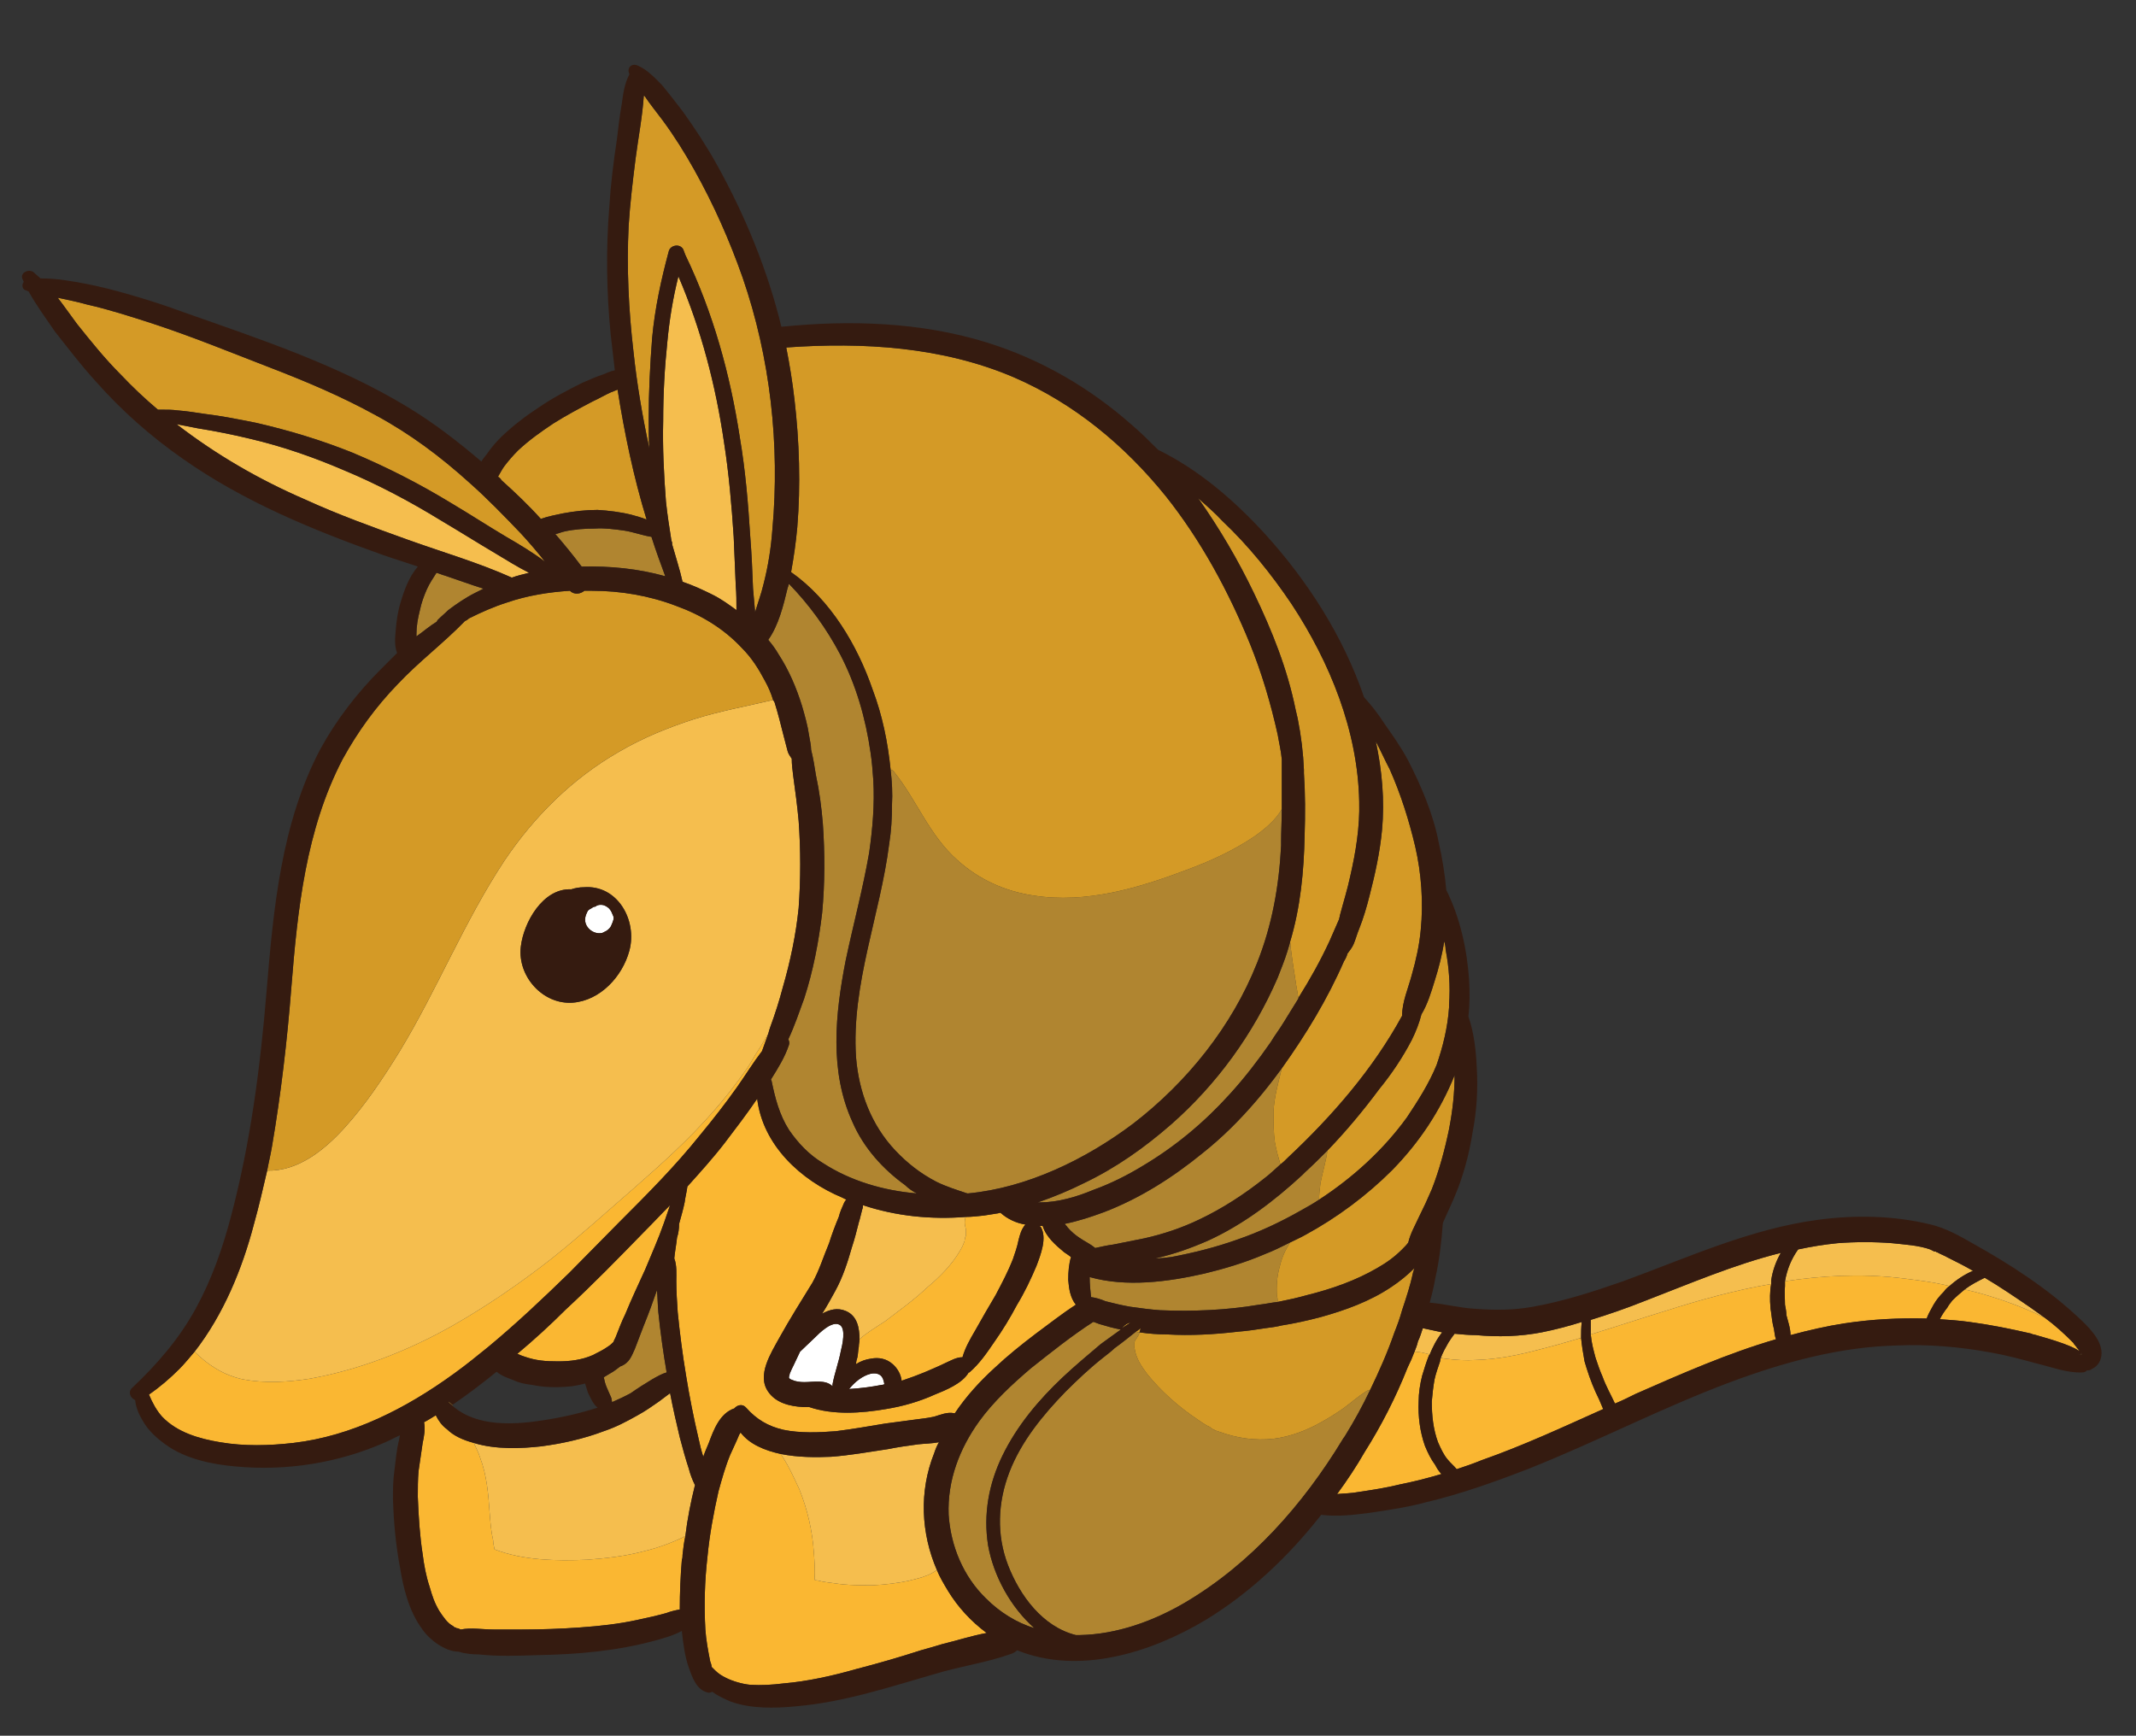 <?xml version="1.0" encoding="UTF-8" standalone="no"?>
<!-- Generator: Adobe Illustrator 16.0.0, SVG Export Plug-In . SVG Version: 6.00 Build 0)  -->

<svg
   xmlns:ns="&amp;ns_sfw;"
   xmlns:dc="http://purl.org/dc/elements/1.1/"
   xmlns:cc="http://creativecommons.org/ns#"
   xmlns:rdf="http://www.w3.org/1999/02/22-rdf-syntax-ns#"
   xmlns:svg="http://www.w3.org/2000/svg"
   xmlns="http://www.w3.org/2000/svg"
   xmlns:sodipodi="http://sodipodi.sourceforge.net/DTD/sodipodi-0.dtd"
   xmlns:inkscape="http://www.inkscape.org/namespaces/inkscape"
   version="1.0"
   id="Layer_1"
   x="0px"
   y="0px"
   width="363"
   height="295"
   viewBox="0 0 363 295"
   enable-background="new 0 0 1400 980"
   xml:space="preserve"
   sodipodi:docname="Armadillo8.svg"
   inkscape:version="0.92.3 (2405546, 2018-03-11)"><rect x="0" y="0" width="363" height="295" fill="#333333" stroke="none"/><defs
   id="defs5547" /><sodipodi:namedview
   pagecolor="#ffffff"
   bordercolor="#666666"
   borderopacity="1"
   objecttolerance="10"
   gridtolerance="10"
   guidetolerance="10"
   inkscape:pageopacity="0"
   inkscape:pageshadow="2"
   inkscape:window-width="2560"
   inkscape:window-height="1395"
   id="namedview5545"
   showgrid="false"
   inkscape:zoom="0.96326531"
   inkscape:cx="500.94746"
   inkscape:cy="355.14401"
   inkscape:window-x="-13"
   inkscape:window-y="-13"
   inkscape:window-maximized="1"
   inkscape:current-layer="Layer_1" />
<g
   id="g5542"
   transform="translate(-956.123,-317.5)">
	<path
   d="m 1098.782,542.647 c -1.29,-0.704 -3.408,1.412 -4.229,2.234 -0.82,0.82 -1.643,1.525 -2.468,2.351 -0.353,0.704 -0.704,1.525 -1.056,2.23 -0.353,0.703 -0.353,0.703 -0.704,1.524 0,0.234 -0.118,0.353 -0.118,0.591 v 0.117 c 0.235,0.234 0.235,0.234 0.587,0.354 0.47,0.234 1.291,0.352 1.995,0.352 1.529,0 3.642,-0.471 4.819,0.703 0,-0.117 0,-0.234 0,-0.352 0.353,-1.882 1.057,-3.76 1.408,-5.637 0.236,-0.942 0.94,-3.876 -0.234,-4.467 z"
   id="path5432"
   inkscape:connector-curvature="0"
   style="fill:#ffffff" />
	<path
   d="m 1059.667,471.938 c -0.235,-0.234 -0.587,-0.471 -0.938,-0.588 -0.353,-0.118 -1.057,-0.118 -1.412,0.236 -0.235,0 -0.471,0.118 -0.588,0.235 -0.234,0.117 -0.469,0.234 -0.703,0.469 -0.235,0.47 -0.47,0.939 -0.47,1.527 0,1.409 1.525,2.584 2.938,2.232 0.234,-0.117 0.469,-0.237 0.703,-0.354 0.352,-0.234 0.704,-0.586 0.822,-0.939 0.234,-0.586 0.587,-1.173 0.234,-1.762 -0.233,-0.586 -0.233,-0.586 -0.586,-1.056 z"
   id="path5434"
   inkscape:connector-curvature="0"
   style="fill:#ffffff" />
	<path
   d="m 1105.71,551.222 c -0.47,-0.352 -1.174,-0.352 -1.643,-0.234 -1.408,0.353 -2.703,1.413 -3.642,2.586 1.881,-0.117 3.759,-0.352 5.523,-0.704 0.113,0 0.234,0 0.469,-0.117 -0.116,-0.587 -0.233,-1.175 -0.707,-1.531 z"
   id="path5436"
   inkscape:connector-curvature="0"
   style="fill:#ffffff" />
	<path
   d="m 1309.04,546.523 v 0 c 0,0 0,0 0,-0.116 -0.117,0 -0.234,-0.235 -0.234,-0.235 -0.117,-0.117 -0.235,-0.234 -0.353,-0.47 -1.529,-1.524 -3.055,-2.934 -4.815,-4.228 v 0 c -2.351,-1.174 -4.702,-2.113 -7.05,-2.935 -2.112,-0.708 -4.345,-1.412 -6.579,-1.882 -0.704,0.587 -1.408,1.174 -2.112,1.882 -0.234,0.352 -0.586,0.705 -0.821,1.174 -0.47,0.587 -0.939,1.29 -1.291,1.995 1.642,0.117 3.402,0.234 5.05,0.469 3.521,0.47 7.046,1.178 10.57,2 0.117,0.116 0.234,0.116 0.352,0.116 1.647,0.47 3.291,0.939 4.933,1.526 0.939,0.352 1.882,0.703 2.821,1.295 -0.119,-0.237 -0.354,-0.472 -0.471,-0.591 z"
   id="path5438"
   inkscape:connector-curvature="0"
   style="fill:#fab732" />
	<path
   d="m 1287.426,536.071 c -2.818,-0.704 -5.875,-1.056 -8.809,-1.407 -6.463,-0.709 -12.804,-0.353 -19.146,0.586 0,0.234 0,0.587 0,0.821 -0.121,1.057 0,2.112 0,3.174 0.113,0.586 0.236,1.173 0.236,1.759 0.234,0.939 0.703,2.234 0.703,3.408 3.051,-0.822 6.106,-1.525 9.162,-1.999 4.697,-0.704 9.278,-0.938 13.977,-0.822 0.118,-0.353 0.353,-0.821 0.47,-1.056 0.234,-0.47 0.469,-0.821 0.703,-1.29 0.471,-0.822 1.062,-1.53 1.766,-2.234 0.235,-0.353 0.587,-0.705 0.938,-0.94 z"
   id="path5440"
   inkscape:connector-curvature="0"
   style="fill:#fab732" />
	<path
   d="m 1257.121,540.652 c 0,-0.234 -0.117,-0.587 -0.117,-0.938 -0.118,-1.291 -0.118,-2.703 0.117,-3.994 -6.106,1.057 -12.1,2.703 -17.972,4.581 -4.229,1.29 -8.457,2.703 -12.687,3.993 0.117,1.408 0.47,2.7 0.821,3.994 0.354,1.057 0.705,2.112 1.175,3.173 0.59,1.643 1.412,3.052 2.116,4.581 1.173,-0.474 2.347,-1.061 3.524,-1.646 7.753,-3.408 15.738,-6.929 23.844,-9.279 -0.235,-0.587 -0.235,-1.174 -0.353,-1.761 -0.234,-0.826 -0.35,-1.765 -0.468,-2.704 z"
   id="path5442"
   inkscape:connector-curvature="0"
   style="fill:#fab732" />
	<path
   d="m 1225.76,550.049 c -0.117,-0.352 -0.234,-0.822 -0.353,-1.174 -0.234,-1.29 -0.469,-2.703 -0.587,-3.993 -2.351,0.703 -4.819,1.407 -7.167,1.995 -3.524,0.942 -7.049,1.646 -10.69,1.764 -1.761,0.117 -3.521,0 -5.285,-0.235 -0.235,0 -0.47,-0.117 -0.704,-0.117 0,0.117 -0.117,0.353 -0.117,0.587 -0.353,1.057 -0.705,1.995 -0.939,3.055 -0.235,1.292 -0.353,2.466 -0.47,3.756 0,2.352 0.234,4.703 1.057,6.933 0.47,1.056 0.938,2.116 1.643,2.938 0.471,0.587 1.061,1.057 1.53,1.644 1.407,-0.471 2.816,-0.939 4.229,-1.526 7.045,-2.469 13.859,-5.641 20.671,-8.691 -0.235,-0.588 -0.47,-1.062 -0.704,-1.647 -0.824,-1.648 -1.528,-3.408 -2.114,-5.289 z"
   id="path5444"
   inkscape:connector-curvature="0"
   style="fill:#fab732" />
	<path
   d="m 1198.271,563.204 c -0.822,-2.347 -1.173,-4.933 -1.057,-7.519 0,-1.407 0.234,-2.934 0.587,-4.346 0.356,-1.174 0.708,-2.348 1.178,-3.521 0.117,0 0.117,-0.117 0.117,-0.117 -0.825,-0.235 -1.764,-0.47 -2.586,-0.47 -0.352,0.938 -0.704,1.76 -1.173,2.699 -2,5.05 -4.464,9.866 -7.284,14.33 -1.409,2.467 -3.056,4.936 -4.698,7.165 1.174,-0.117 2.468,-0.117 3.642,-0.352 2.347,-0.352 4.698,-0.704 7.049,-1.29 2.348,-0.47 4.699,-1.062 7.046,-1.766 -0.47,-0.469 -0.821,-1.055 -1.056,-1.525 -0.706,-0.936 -1.292,-2.113 -1.765,-3.288 z"
   id="path5446"
   inkscape:connector-curvature="0"
   style="fill:#fab732" />
	<path
   d="m 1138.133,531.139 c -0.47,-0.353 -0.822,-0.587 -1.174,-0.821 -1.412,-1.178 -3.056,-2.586 -3.643,-4.464 -0.117,0 -0.234,0 -0.47,0 0,0.117 0,0.117 0.118,0.117 1.173,1.878 0,4.815 -0.705,6.693 -0.942,2.234 -1.998,4.464 -3.289,6.581 -1.178,2.229 -2.469,4.345 -3.876,6.34 -1.292,1.882 -2.469,3.642 -4.229,5.168 0,0 0,0 -0.117,0 -1.057,1.882 -3.994,3.055 -5.754,3.76 -2.587,1.173 -5.407,1.998 -8.341,2.469 -4.112,0.704 -8.927,1.056 -13.038,-0.354 -0.353,0 -0.705,0 -1.061,0 -2.229,-0.117 -4.581,-0.708 -5.872,-2.585 -1.995,-2.821 0.469,-6.576 1.882,-9.161 1.761,-3.173 3.756,-6.342 5.637,-9.397 1.173,-2.116 1.878,-4.463 2.82,-6.697 0.471,-1.525 1.057,-3.051 1.644,-4.463 0.234,-0.939 0.587,-1.643 0.938,-2.465 0.117,-0.235 0.234,-0.353 0.353,-0.47 -0.235,-0.117 -0.47,-0.234 -0.704,-0.352 -7.05,-2.938 -13.508,-8.927 -14.447,-16.797 -1.764,2.581 -3.642,5.049 -5.523,7.515 -1.995,2.586 -4.229,5.054 -6.342,7.4 -0.116,0.939 -0.351,1.765 -0.469,2.703 -0.235,1.174 -0.587,2.348 -0.938,3.643 0,0.82 -0.118,1.643 -0.353,2.347 -0.121,1.173 -0.355,2.352 -0.469,3.524 0.469,1.174 0.348,2.703 0.348,3.877 0,1.761 0.121,3.524 0.238,5.285 0.353,3.524 0.821,7.167 1.408,10.687 0.587,3.643 1.291,7.167 2.113,10.692 0.234,1.056 0.474,2.111 0.825,3.173 0.234,-0.708 0.587,-1.53 0.938,-2.352 0.821,-2.229 1.878,-5.05 4.347,-5.872 0.469,-0.587 1.407,-0.821 1.995,-0.117 1.764,1.994 3.759,3.169 6.345,3.76 2.816,0.586 5.989,0.469 8.927,0.234 2.816,-0.352 5.52,-0.825 8.34,-1.295 1.761,-0.234 3.521,-0.469 5.285,-0.705 0.939,-0.117 1.995,-0.234 3.056,-0.469 1.174,-0.352 2.229,-0.821 3.403,-0.586 0.117,0 0.117,0 0.117,0 1.881,-2.821 4.229,-5.402 6.814,-7.754 2.113,-1.995 4.463,-3.877 6.928,-5.754 2.234,-1.647 4.468,-3.408 6.814,-4.933 -0.938,-1.179 -1.174,-2.704 -1.29,-4.229 10e-4,-1.412 0.117,-2.702 0.471,-3.876 z"
   id="path5448"
   inkscape:connector-curvature="0"
   style="fill:#fab732" />
	<path
   d="m 1107.827,549.345 c 0.821,0.704 1.407,1.76 1.524,2.821 1.413,-0.471 2.703,-0.944 4.112,-1.53 1.056,-0.47 2.233,-0.938 3.407,-1.525 0.822,-0.353 1.76,-0.939 2.82,-0.939 0.47,-1.647 1.291,-3.055 2.112,-4.464 1.174,-2.116 2.352,-4.11 3.525,-6.109 1.056,-1.996 2.111,-3.995 2.938,-6.107 0.353,-1.056 0.704,-1.995 0.938,-3.172 0.234,-0.938 0.469,-1.878 1.174,-2.699 v 0 c -1.525,-0.234 -3.055,-0.943 -4.229,-2 -0.235,0 -0.353,0.117 -0.587,0.117 -0.704,0.118 -1.526,0.236 -2.229,0.353 -1.062,0.118 -2.117,0.235 -3.057,0.235 -0.116,0.117 -0.116,0.234 -0.116,0.234 -0.118,0.47 -0.118,0.943 0,1.412 l 0.116,0.47 c 0,0.235 0,0.587 0,0.821 0,0.118 0,0.235 0,0.235 0,0 0,0.117 -0.116,0.234 0,0.234 -0.118,0.469 -0.118,0.704 -0.234,0.586 -0.352,0.939 -0.708,1.529 -1.407,2.465 -3.52,4.582 -5.637,6.341 -2.229,2.117 -4.698,3.878 -7.163,5.755 -1.411,0.943 -3.055,1.882 -4.346,3.056 0,0.469 -0.117,0.821 -0.117,1.291 -0.117,0.587 -0.117,1.178 -0.234,1.764 -0.122,0.353 -0.235,0.821 -0.235,1.174 0.704,-0.47 1.644,-0.821 2.582,-0.939 1.293,-0.236 2.588,-0.002 3.644,0.938 z"
   id="path5450"
   inkscape:connector-curvature="0"
   style="fill:#fab732" />
	<path
   d="m 1117.224,587.873 c -0.705,-1.174 -1.408,-2.352 -1.879,-3.524 -0.59,0.353 -1.06,0.704 -1.764,0.938 -0.821,0.353 -1.878,0.587 -2.816,0.821 -1.999,0.471 -4.229,0.709 -6.346,0.825 -2.112,0 -4.347,0 -6.576,-0.354 -0.942,-0.114 -1.881,-0.235 -2.819,-0.471 -0.118,0 -0.235,0 -0.471,-0.117 0.118,-1.524 0,-3.051 -0.117,-4.58 -0.234,-3.639 -1.056,-7.281 -2.469,-10.806 -0.938,-1.999 -1.876,-4.111 -3.168,-5.992 v 0 c -2.703,-0.588 -5.289,-1.644 -6.814,-3.639 -0.117,0.117 -0.117,0.234 -0.234,0.352 -0.47,1.175 -1.057,2.348 -1.525,3.408 -0.826,1.994 -1.413,4.107 -1.999,6.224 -0.822,3.643 -1.526,7.401 -1.878,11.161 -0.47,4.106 -0.587,8.219 -0.352,12.33 0.117,1.764 0.469,3.642 0.82,5.406 0.117,0.353 0.234,0.587 0.234,0.938 0.235,0.235 0.471,0.47 0.587,0.587 0.588,0.588 1.174,0.939 1.878,1.291 1.178,0.587 2.82,1.056 4.111,1.174 1.883,0.116 3.761,0 5.642,-0.235 4.111,-0.352 8.34,-1.29 12.447,-2.464 3.643,-0.938 7.284,-1.999 10.926,-3.173 1.291,-0.352 2.469,-0.704 3.643,-1.056 2.464,-0.588 4.933,-1.408 7.519,-1.882 -2.704,-1.994 -4.938,-4.463 -6.58,-7.162 z"
   id="path5452"
   inkscape:connector-curvature="0"
   style="fill:#fab732" />
	<path
   d="m 1065.422,581.176 c -3.17,0.822 -6.342,1.178 -9.514,1.413 -5.168,0.234 -10.923,0.117 -15.743,-1.765 -0.112,-0.587 -0.234,-1.057 -0.234,-1.526 -0.352,-1.525 -0.469,-3.056 -0.587,-4.58 -0.234,-3.291 -0.469,-6.463 -1.643,-9.514 -0.234,-0.825 -0.704,-1.647 -1.056,-2.469 -1.764,-0.47 -3.407,-1.174 -4.581,-2.347 -0.825,-0.591 -1.412,-1.412 -1.881,-2.352 -0.588,0.352 -1.292,0.821 -1.995,1.174 0.234,1.178 0,2.469 -0.235,3.524 -0.234,1.644 -0.47,3.172 -0.704,4.815 -0.122,1.408 -0.122,2.938 -0.122,4.347 0.122,3.29 0.356,6.813 0.826,9.748 0.235,1.882 0.587,3.759 1.174,5.524 0.469,1.642 0.821,2.698 1.643,4.11 0.704,1.057 1.412,2.112 2.352,2.582 0.117,0.118 0.234,0.234 0.352,0.234 h 0.117 v 0 c 0,0 0,0.118 0.117,0.118 0.235,0 0.47,0.117 0.704,0.234 1.765,-0.353 3.76,0 5.642,0 1.643,0 3.169,0 4.815,0 3.286,0 6.576,-0.117 9.865,-0.353 3.291,-0.234 6.576,-0.587 9.749,-1.29 1.643,-0.353 3.289,-0.704 4.933,-1.175 0.587,-0.234 1.53,-0.469 2.234,-0.586 0,-2.82 0.117,-5.642 0.352,-8.457 0.117,-0.235 0.117,-0.591 0.117,-0.825 0.117,-1.058 0.234,-2.113 0.471,-3.17 -0.118,0 -0.236,0 -0.236,0.117 -2.234,1.061 -4.463,1.882 -6.932,2.469 z"
   id="path5454"
   inkscape:connector-curvature="0"
   style="fill:#fab732" />
	<path
   d="m 1052.266,540.065 c -2.582,2.582 -5.402,5.168 -8.223,7.52 0.469,0.234 0.825,0.352 1.178,0.469 1.994,0.704 3.638,0.821 5.754,0.821 1.995,0 3.994,-0.234 5.871,-1.056 0.939,-0.47 1.883,-0.942 2.703,-1.53 0.353,-0.234 0.587,-0.469 0.821,-0.704 0.118,-0.352 0.354,-0.703 0.471,-1.056 0.469,-1.174 0.938,-2.469 1.529,-3.643 1.057,-2.586 2.229,-5.05 3.403,-7.636 1.061,-2.582 2.233,-5.168 3.173,-7.866 0.352,-1.061 0.703,-2 1.056,-3.056 -1.525,1.525 -2.934,3.056 -4.463,4.581 -4.347,4.464 -8.693,8.928 -13.273,13.156 z"
   id="path5456"
   inkscape:connector-curvature="0"
   style="fill:#fab732" />
	<path
   d="m 1039.109,546.407 c 4.816,-3.994 9.279,-8.224 13.743,-12.565 2.82,-2.82 5.642,-5.759 8.457,-8.574 4.815,-4.82 9.515,-9.519 13.743,-14.804 2.233,-2.699 4.346,-5.402 6.345,-8.223 1.408,-1.995 2.699,-4.111 4.229,-6.106 0.352,-0.938 0.703,-1.999 1.056,-2.938 -0.47,0.821 -0.938,1.53 -1.409,2.352 -0.82,1.173 -1.528,2.582 -2.35,3.76 -1.761,2.465 -3.643,4.934 -5.638,7.162 -4.111,4.698 -8.81,8.927 -13.508,13.039 -4.581,3.993 -9.162,8.105 -13.86,11.864 -5.406,4.229 -11.043,8.106 -17.031,11.514 -7.521,4.229 -15.625,7.396 -24.083,8.927 -3.755,0.587 -7.632,0.821 -11.392,0.116 -3.289,-0.708 -5.992,-2.467 -8.223,-4.697 -0.82,0.938 -1.646,1.994 -2.586,2.934 -1.524,1.529 -3.285,3.056 -5.167,4.347 0.586,1.407 1.29,2.703 2.233,3.759 2.582,2.703 6.342,3.76 9.866,4.347 4.112,0.704 8.34,0.586 12.452,0.117 9.982,-1.174 19.144,-5.872 27.25,-11.748 2.115,-1.527 3.995,-3.053 5.873,-4.583 z"
   id="path5458"
   inkscape:connector-curvature="0"
   style="fill:#fab732" />
	<path
   d="m 1091.85,471.821 c 0.353,-4.935 0.353,-9.868 0,-14.801 -0.234,-2.584 -0.586,-5.167 -0.938,-7.753 -0.118,-0.939 -0.235,-1.878 -0.235,-2.818 -0.234,-0.353 -0.586,-0.822 -0.704,-1.291 -0.235,-0.941 -0.47,-1.763 -0.704,-2.703 -0.47,-1.88 -0.938,-3.758 -1.53,-5.637 -0.116,-0.117 -0.116,-0.235 -0.234,-0.353 -4.463,1.057 -9.044,1.878 -13.508,3.288 -4.347,1.41 -8.692,3.173 -12.687,5.522 -7.983,4.581 -14.446,11.041 -19.497,18.558 -6.814,10.338 -11.395,21.849 -17.736,32.303 -2.82,4.581 -5.875,9.162 -9.396,13.039 -3.407,3.759 -7.871,7.4 -13.155,7.283 -0.708,3.052 -1.412,6.106 -2.234,9.045 -1.995,7.632 -5.167,15.385 -10.101,21.73 2.23,2.23 4.934,3.989 8.223,4.697 3.76,0.705 7.637,0.471 11.392,-0.116 8.458,-1.53 16.563,-4.698 24.083,-8.927 5.988,-3.407 11.625,-7.285 17.031,-11.514 4.698,-3.759 9.279,-7.871 13.86,-11.864 4.698,-4.112 9.396,-8.341 13.508,-13.039 1.995,-2.229 3.877,-4.697 5.638,-7.162 0.821,-1.178 1.529,-2.587 2.35,-3.76 0.471,-0.821 0.939,-1.53 1.409,-2.352 0.117,-0.469 0.234,-0.82 0.352,-1.173 0.822,-2.231 1.53,-4.463 2.117,-6.695 1.288,-4.463 2.227,-8.926 2.696,-13.507 z m -28.777,7.282 v 0 c -1.177,4.346 -4.933,8.458 -9.634,8.81 -5.051,0.352 -9.396,-4.464 -8.807,-9.514 0.47,-4.111 3.756,-9.985 8.572,-9.75 0.707,-0.235 1.411,-0.352 2.116,-0.352 5.755,-0.47 9.162,5.638 7.753,10.806 z"
   id="path5460"
   inkscape:connector-curvature="0"
   style="fill:#f5be4e" />
	<path
   d="m 1301.169,539.714 c -2.585,-1.765 -5.167,-3.525 -7.753,-5.05 -1.173,0.586 -2.347,1.173 -3.407,1.994 2.234,0.47 4.467,1.174 6.579,1.882 2.348,0.821 4.699,1.761 7.05,2.935 -0.825,-0.588 -1.648,-1.174 -2.469,-1.761 z"
   id="path5462"
   inkscape:connector-curvature="0"
   style="fill:#f5be4e" />
	<path
   d="m 1287.191,531.256 c -0.586,-0.352 -1.294,-0.587 -1.881,-0.938 -0.117,0 -0.117,0 -0.234,-0.117 v 0 0 0 c 0,0 0,0 -0.117,0 v 0 0 0 0 h -0.117 c -0.234,-0.117 -0.47,-0.235 -0.705,-0.353 -1.994,-0.708 -4.347,-0.826 -6.458,-1.061 -3.056,-0.234 -6.229,-0.234 -9.279,0 -2.352,0.234 -4.468,0.588 -6.697,1.061 -1.173,1.643 -1.878,3.403 -2.23,5.402 6.342,-0.938 12.683,-1.295 19.146,-0.586 2.934,0.352 5.99,0.703 8.809,1.407 1.175,-1.056 2.583,-1.995 3.995,-2.586 -1.414,-0.821 -2.822,-1.524 -4.232,-2.229 z"
   id="path5464"
   inkscape:connector-curvature="0"
   style="fill:#f5be4e" />
	<path
   d="m 1226.463,541.826 c 0,0.821 0,1.646 0,2.468 4.229,-1.29 8.458,-2.703 12.687,-3.993 5.872,-1.878 11.865,-3.524 17.972,-4.581 0,-0.235 0,-0.353 0,-0.587 0.234,-1.647 0.822,-3.289 1.643,-4.698 -7.983,1.995 -15.619,5.285 -23.256,8.223 -2.939,1.173 -5.99,2.229 -9.046,3.168 z"
   id="path5466"
   inkscape:connector-curvature="0"
   style="fill:#f5be4e" />
	<path
   d="m 1218.123,543.942 c -3.643,0.704 -7.401,0.821 -11.16,0.47 -1.174,0 -2.465,-0.118 -3.639,-0.234 -0.352,0.469 -0.707,0.938 -1.06,1.524 -0.47,0.821 -0.939,1.647 -1.291,2.586 0.234,0 0.469,0.117 0.704,0.117 1.765,0.235 3.524,0.353 5.285,0.235 3.642,-0.117 7.166,-0.821 10.69,-1.764 2.348,-0.588 4.816,-1.292 7.167,-1.995 0,-0.939 0,-1.761 0.118,-2.704 -2.233,0.71 -4.462,1.296 -6.814,1.765 z"
   id="path5468"
   inkscape:connector-curvature="0"
   style="fill:#f5be4e" />
	<path
   d="m 1197.922,543.238 c -0.238,0.704 -0.474,1.525 -0.824,2.229 -0.119,0.587 -0.354,1.174 -0.588,1.765 0.822,0 1.761,0.234 2.586,0.47 0.469,-1.179 1.174,-2.586 2.112,-3.76 -1.057,-0.235 -2.229,-0.469 -3.286,-0.704 z"
   id="path5470"
   inkscape:connector-curvature="0"
   style="fill:#f5be4e" />
	<path
   d="m 1120.161,525.971 c -0.118,-0.469 -0.118,-0.942 0,-1.412 0,0 0,-0.117 0.116,-0.234 -5.875,0.47 -11.863,-0.117 -17.502,-1.995 0,0.234 0,0.47 -0.116,0.704 -0.234,0.821 -0.353,1.525 -0.587,2.234 -0.356,1.408 -0.708,2.815 -1.178,4.228 -0.703,2.466 -1.525,5.052 -2.816,7.398 -0.709,1.29 -1.412,2.586 -2.233,3.876 1.29,-0.704 2.586,-1.056 3.993,-0.469 2,0.82 2.352,2.938 2.352,4.815 1.291,-1.174 2.935,-2.112 4.346,-3.056 2.465,-1.877 4.934,-3.638 7.163,-5.755 2.117,-1.759 4.229,-3.876 5.637,-6.341 0.356,-0.59 0.474,-0.943 0.708,-1.529 0,-0.235 0.118,-0.47 0.118,-0.704 0.116,-0.117 0.116,-0.234 0.116,-0.234 0,0 0,-0.117 0,-0.235 0,-0.234 0,-0.586 0,-0.821 z"
   id="path5472"
   inkscape:connector-curvature="0"
   style="fill:#f5be4e" />
	<path
   d="m 1115.697,562.618 c -1.295,0.234 -2.468,0.234 -3.525,0.352 -1.764,0.234 -3.406,0.47 -5.167,0.821 -3.173,0.471 -6.462,1.061 -9.636,1.296 -2.581,0.117 -5.637,0.117 -8.57,-0.474 1.292,1.881 2.23,3.993 3.168,5.992 1.413,3.524 2.234,7.167 2.469,10.806 0.117,1.529 0.235,3.056 0.117,4.58 0.235,0.117 0.353,0.117 0.471,0.117 0.938,0.235 1.877,0.356 2.819,0.471 2.229,0.354 4.464,0.354 6.576,0.354 2.116,-0.116 4.347,-0.354 6.346,-0.825 0.938,-0.234 1.995,-0.469 2.816,-0.821 0.704,-0.234 1.174,-0.586 1.764,-0.938 -2.703,-6.224 -3.054,-13.391 -0.469,-19.853 0.234,-0.705 0.469,-1.292 0.821,-1.878 z"
   id="path5474"
   inkscape:connector-curvature="0"
   style="fill:#f5be4e" />
	<path
   d="m 1070.236,409.447 c 0.118,0.118 0.118,0.352 0.118,0.587 0.591,2.116 1.295,4.229 1.764,6.343 1.761,0.589 3.525,1.411 5.168,2.231 1.408,0.707 2.703,1.646 3.994,2.586 0,-1.41 0,-2.82 -0.117,-4.111 -0.117,-2.82 -0.234,-5.521 -0.352,-8.34 -0.353,-5.402 -0.822,-10.806 -1.647,-16.091 -1.408,-9.633 -3.872,-19.147 -7.75,-28.191 -0.942,3.759 -1.528,7.399 -1.882,11.159 -0.469,4.464 -0.704,8.927 -0.704,13.39 -0.117,4.581 0.118,9.162 0.47,13.743 0.234,2.231 0.588,4.462 0.938,6.694 z"
   id="path5476"
   inkscape:connector-curvature="0"
   style="fill:#f5be4e" />
	<path
   d="m 1071.649,561.796 c -0.591,-2.468 -1.178,-5.05 -1.647,-7.518 -0.587,0.469 -1.291,0.938 -1.877,1.407 -1.174,0.825 -2.352,1.647 -3.643,2.352 -1.878,1.056 -3.642,1.995 -5.754,2.703 -3.407,1.291 -7.05,2.112 -10.691,2.582 -3.169,0.352 -7.633,0.587 -11.392,-0.587 0.352,0.821 0.821,1.644 1.056,2.469 1.174,3.051 1.408,6.223 1.643,9.514 0.118,1.524 0.235,3.055 0.587,4.58 0,0.47 0.122,0.939 0.234,1.526 4.82,1.882 10.575,1.999 15.743,1.765 3.172,-0.235 6.344,-0.591 9.514,-1.413 2.469,-0.587 4.698,-1.408 6.931,-2.465 0,-0.117 0.118,-0.117 0.236,-0.117 0.351,-2.938 0.938,-5.875 1.642,-8.691 -0.469,-0.943 -0.82,-1.883 -1.056,-2.82 -0.586,-1.762 -1.057,-3.526 -1.526,-5.287 z"
   id="path5478"
   inkscape:connector-curvature="0"
   style="fill:#f5be4e" />
	<path
   d="m 1025.366,409.212 c 5.873,2.114 11.983,3.876 17.738,6.46 0.938,-0.352 1.998,-0.586 2.938,-0.822 -1.882,-0.94 -3.76,-2.114 -5.52,-3.172 -3.173,-1.88 -6.346,-3.875 -9.519,-5.754 -5.167,-3.172 -10.687,-6.108 -16.324,-8.457 -5.172,-2.232 -10.574,-4.112 -16.094,-5.405 -2.938,-0.705 -5.871,-1.291 -8.81,-1.76 -1.173,-0.234 -2.468,-0.472 -3.642,-0.707 6.696,5.17 13.978,9.398 21.849,12.804 5.638,2.585 11.513,4.699 17.384,6.813 z"
   id="path5480"
   inkscape:connector-curvature="0"
   style="fill:#f5be4e" />
	<path
   d="m 1188.17,554.043 c -1.291,0.821 -2.465,1.877 -3.76,2.82 -1.174,0.822 -2.465,1.643 -3.759,2.348 -2.465,1.412 -5.285,2.469 -8.103,2.82 -3.172,0.352 -6.228,-0.117 -9.161,-1.174 0,0 -0.591,-0.234 -0.825,-0.234 0,-0.117 0,-0.117 -0.118,-0.117 -0.234,-0.117 -0.47,-0.239 -0.704,-0.474 -0.821,-0.353 -1.407,-0.821 -2.112,-1.292 -3.173,-2.112 -6.228,-4.815 -8.574,-7.753 -1.061,-1.407 -1.882,-2.699 -2.117,-4.346 -0.117,-0.353 -0.117,-0.821 0.117,-1.408 0,0.117 0.353,-0.47 0.353,-0.47 0.234,-0.352 0.353,-0.586 0.353,-0.821 -0.118,0 -0.353,0 -0.587,-0.118 -1.174,0.939 -2.348,1.878 -3.638,2.817 -0.592,0.591 -1.296,1.061 -1.999,1.646 -2.23,1.761 -4.347,3.761 -6.342,5.755 -3.877,3.994 -7.52,8.458 -9.518,13.625 -1.995,5.168 -2.229,10.691 -0.235,15.859 1.999,5.167 5.876,10.453 11.513,11.865 0.235,0 0.47,0 0.705,0 6.228,-0.122 12.451,-2.352 17.854,-5.524 11.161,-6.576 20.088,-16.681 26.781,-27.72 0.117,-0.234 0.352,-0.469 0.47,-0.705 1.529,-2.467 2.938,-5.05 4.229,-7.753 -0.237,0.119 -0.589,0.119 -0.823,0.354 z"
   id="path5482"
   inkscape:connector-curvature="0"
   style="fill:#b08530" />
	<path
   d="m 1101.012,508.234 c -3.99,-8.691 -2.934,-18.442 -1.174,-27.487 1.291,-6.108 2.938,-12.217 3.994,-18.325 0.587,-4.109 0.938,-8.221 0.704,-12.332 -0.117,-1.646 -0.234,-3.173 -0.469,-4.698 -0.821,-5.757 -2.465,-11.513 -5.168,-16.681 -2.351,-4.463 -5.284,-8.457 -8.692,-11.98 -0.116,0.235 -0.116,0.469 -0.234,0.705 -0.704,2.936 -1.529,6.343 -3.29,8.809 0.705,0.822 1.291,1.646 1.761,2.466 1.764,2.702 3.055,5.757 3.993,8.81 0.474,1.645 0.943,3.29 1.179,4.933 0.117,0.823 0.352,1.645 0.352,2.466 0.352,1.41 0.586,2.821 0.821,4.346 0.586,2.703 0.939,5.404 1.174,8.223 0.352,5.05 0.352,10.103 -0.117,15.153 -0.587,4.933 -1.526,9.868 -3.056,14.565 -0.822,2.232 -1.643,4.698 -2.698,6.928 0.116,0.235 0.234,0.591 0.116,0.943 -0.704,2.112 -1.877,3.993 -3.056,5.871 0,0.117 0.117,0.234 0.117,0.352 0.588,2.82 1.296,5.638 2.938,8.224 1.525,2.23 3.408,4.229 5.755,5.637 4.698,3.056 10.339,4.698 15.976,5.168 -0.703,-0.352 -1.407,-0.821 -1.999,-1.409 -3.755,-2.703 -7.044,-6.34 -8.927,-10.687 z"
   id="path5484"
   inkscape:connector-curvature="0"
   style="fill:#b08530" />
	<path
   d="m 1067.771,536.776 c -0.703,1.998 -1.407,3.993 -2.232,5.992 -0.471,1.291 -1.057,2.699 -1.526,3.991 -0.586,1.294 -0.939,2.351 -2.351,2.938 -0.117,0 -0.117,0 -0.235,0.117 -0.469,0.352 -1.057,0.821 -1.525,1.056 -0.353,0.234 -0.821,0.47 -1.173,0.708 0.117,0.588 0.234,1.057 0.469,1.644 0.234,0.586 0.587,1.291 0.822,1.878 0,0.234 0.116,0.469 0.116,0.707 1.057,-0.473 2.116,-0.942 3.174,-1.528 1.173,-0.822 2.464,-1.644 3.642,-2.349 0.82,-0.469 1.643,-0.942 2.464,-1.177 -0.587,-3.403 -1.056,-6.811 -1.408,-10.218 -0.117,-1.29 -0.117,-2.469 -0.237,-3.759 z"
   id="path5486"
   inkscape:connector-curvature="0"
   style="fill:#b08530" />
	<path
   d="m 1152.462,531.373 c 0.938,0 1.764,-0.117 2.703,-0.234 3.759,-0.704 7.515,-1.644 11.156,-2.938 3.759,-1.29 7.284,-2.933 10.809,-4.933 1.057,-0.586 2.112,-1.173 3.169,-1.878 0,-0.942 0.117,-1.881 0.239,-2.82 0.352,-1.878 0.938,-3.642 1.173,-5.52 -1.295,1.292 -2.469,2.465 -3.759,3.642 -0.235,0.234 -0.353,0.354 -0.471,0.471 -4.814,4.462 -10.104,8.457 -15.976,11.156 -2.933,1.29 -5.87,2.35 -9.043,3.054 z"
   id="path5488"
   inkscape:connector-curvature="0"
   style="fill:#b08530" />
	<path
   d="m 1175.366,528.67 c -1.409,0.705 -2.817,1.413 -4.347,1.999 -3.285,1.409 -6.811,2.465 -10.218,3.286 -6.224,1.412 -13.272,2.351 -19.497,0.592 0,1.173 0.117,2.229 0.234,3.402 0.822,0.117 1.644,0.352 2.465,0.708 1.408,0.352 2.82,0.704 4.229,0.939 1.646,0.234 3.406,0.469 5.05,0.587 5.523,0.234 11.277,0 16.797,-0.938 1.057,-0.119 2.117,-0.354 3.174,-0.471 0,-0.352 0,-0.708 -0.117,-0.942 -0.117,-1.761 0,-3.404 0.469,-5.051 0.352,-1.525 0.939,-2.816 1.761,-4.111 z"
   id="path5490"
   inkscape:connector-curvature="0"
   style="fill:#b08530" />
	<path
   d="m 1155.165,508.586 c -4.581,3.995 -9.396,7.397 -14.803,9.983 -2.583,1.291 -5.167,2.352 -7.866,3.29 0.116,0 0.234,0 0.234,0 3.168,0 6.341,-0.938 9.161,-2.116 2.935,-1.057 5.754,-2.464 8.457,-4.111 5.521,-3.286 10.453,-7.397 14.799,-12.213 2.469,-2.703 4.816,-5.759 6.933,-8.81 0.703,-1.178 1.525,-2.233 2.229,-3.408 0.822,-1.292 1.644,-2.702 2.469,-3.993 -0.118,-1.058 -0.353,-1.997 -0.474,-2.938 -0.352,-2.232 -0.704,-4.463 -0.938,-6.695 -0.117,0.589 -0.353,1.175 -0.47,1.645 -0.47,1.527 -1.057,2.936 -1.643,4.463 -4.111,9.513 -10.335,18.089 -18.088,24.903 z"
   id="path5492"
   inkscape:connector-curvature="0"
   style="fill:#b08530" />
	<path
   d="m 1173.957,499.072 c -0.117,0.117 -0.234,0.352 -0.352,0.471 -1.291,1.759 -2.586,3.402 -3.994,5.05 -2.82,3.29 -5.754,6.224 -9.161,8.927 -5.05,4.111 -10.571,7.636 -16.681,9.982 -2.23,0.822 -4.347,1.526 -6.693,2 0.117,0.234 0.353,0.352 0.469,0.586 0.588,0.704 1.291,1.292 1.995,1.761 0.822,0.587 1.882,1.057 2.703,1.761 1.057,-0.234 2.112,-0.47 3.057,-0.588 1.759,-0.352 3.52,-0.703 5.284,-1.056 3.168,-0.704 6.341,-1.761 9.279,-3.172 3.994,-1.878 7.753,-4.347 11.156,-7.046 0.939,-0.703 1.764,-1.53 2.703,-2.352 -0.352,-1.174 -0.703,-2.464 -0.939,-3.759 -0.234,-1.643 -0.234,-3.403 -0.234,-5.168 0.118,-2.581 0.822,-4.932 1.408,-7.397 z"
   id="path5494"
   inkscape:connector-curvature="0"
   style="fill:#b08530" />
	<path
   d="m 1120.631,520.33 c 9.982,-0.938 19.966,-5.754 28.071,-11.861 9.162,-7.05 16.798,-16.563 21.027,-27.252 2.585,-6.46 3.759,-13.155 4.11,-19.968 0,-0.235 0,-0.469 0,-0.704 0,-1.763 0.117,-3.642 0.117,-5.521 -1.055,1.879 -2.938,3.407 -4.58,4.581 -3.642,2.466 -7.52,4.229 -11.63,5.757 -8.106,3.053 -17.033,5.754 -25.96,4.346 -4.816,-0.706 -9.279,-2.703 -12.921,-5.991 -4.815,-4.229 -6.929,-10.22 -10.805,-15.036 -0.117,-0.234 -0.353,-0.352 -0.587,-0.352 0.234,1.997 0.353,3.994 0.234,5.991 0,2.232 -0.116,4.346 -0.47,6.578 -1.529,12.098 -6.462,23.963 -5.637,36.295 0.47,5.871 2.582,11.512 6.693,15.858 2,2.112 4.229,3.876 6.933,5.285 1.643,0.821 3.52,1.408 5.285,1.995 0.12,-10e-4 0.12,-10e-4 0.12,-10e-4 z"
   id="path5496"
   inkscape:connector-curvature="0"
   style="fill:#b08530" />
	<path
   d="m 1124.037,580.12 c -0.825,-5.285 0.118,-10.452 2.465,-15.269 2.469,-5.054 6.11,-9.4 10.218,-13.273 1.999,-1.881 4.233,-3.759 6.463,-5.641 1.173,-0.821 2.229,-1.644 3.407,-2.465 -1.178,-0.234 -2.469,-0.586 -3.642,-0.942 -0.352,-0.117 -0.587,-0.234 -0.939,-0.353 0,0 0,0 -0.117,0 -3.642,2.352 -7.166,5.172 -10.574,7.871 -3.168,2.703 -6.342,5.637 -8.81,9.044 -3.286,4.581 -5.402,9.987 -5.168,15.859 0.354,5.285 2.469,10.452 6.342,14.212 2.352,2.351 5.172,4.111 8.223,5.051 -3.991,-3.525 -6.929,-8.81 -7.868,-14.094 z"
   id="path5498"
   inkscape:connector-curvature="0"
   style="fill:#b08530" />
	<path
   d="m 1066.834,408.743 c -1.53,-0.234 -3.056,-0.821 -4.582,-1.056 -1.646,-0.237 -3.406,-0.472 -5.054,-0.354 -1.643,0 -3.403,0.118 -5.051,0.472 -0.586,0.117 -1.056,0.352 -1.643,0.469 1.525,1.761 3.056,3.64 4.464,5.52 4.815,-0.117 9.631,0.353 14.212,1.645 -0.821,-2.232 -1.643,-4.464 -2.346,-6.696 z"
   id="path5500"
   inkscape:connector-curvature="0"
   style="fill:#b08530" />
	<path
   d="m 1030.3,414.851 c -0.587,0.939 -1.173,1.763 -1.643,2.819 -0.469,1.056 -0.938,2.349 -1.174,3.524 -0.356,1.409 -0.591,2.701 -0.591,4.112 0,0.117 0,0.234 0,0.352 1.177,-0.823 2.234,-1.763 3.407,-2.469 0.118,-0.117 0.118,-0.234 0.235,-0.352 0.586,-0.587 1.178,-1.056 1.764,-1.643 1.408,-1.058 2.934,-2.114 4.581,-2.938 0.47,-0.234 0.939,-0.469 1.409,-0.704 -2.23,-0.704 -4.464,-1.528 -6.576,-2.232 -0.473,-0.116 -0.942,-0.351 -1.412,-0.469 z"
   id="path5502"
   inkscape:connector-curvature="0"
   style="fill:#b08530" />
	<path
   d="m 1192.634,536.188 c -3.643,2.469 -7.871,3.995 -12.096,5.168 -2.234,0.587 -4.347,1.057 -6.581,1.412 -0.938,0.235 -1.877,0.353 -2.82,0.47 -1.525,0.234 -3.051,0.469 -4.581,0.586 -3.993,0.47 -8.104,0.705 -12.095,0.47 -1.529,0 -3.056,-0.116 -4.702,-0.352 0,0.235 -0.118,0.47 -0.353,0.821 0,0 -0.353,0.587 -0.353,0.47 -0.234,0.587 -0.234,1.056 -0.117,1.408 0.235,1.646 1.057,2.938 2.117,4.346 2.347,2.938 5.401,5.641 8.574,7.753 0.705,0.471 1.291,0.939 2.112,1.292 0.234,0.234 0.47,0.356 0.704,0.474 0.118,0 0.118,0 0.118,0.117 0.234,0 0.825,0.234 0.825,0.234 2.934,1.057 5.989,1.525 9.161,1.174 2.817,-0.352 5.638,-1.408 8.103,-2.82 1.294,-0.705 2.585,-1.525 3.759,-2.348 1.295,-0.943 2.469,-1.999 3.76,-2.82 0.234,-0.235 0.586,-0.235 0.821,-0.353 1.53,-3.172 2.938,-6.341 4.111,-9.748 0.474,-1.174 0.942,-2.468 1.295,-3.759 0.704,-2.117 1.408,-4.229 1.878,-6.464 0.117,-0.234 0.117,-0.469 0.234,-0.703 -1.171,1.177 -2.463,2.234 -3.874,3.172 z"
   id="path5504"
   inkscape:connector-curvature="0"
   style="fill:#d49a26" />
	<path
   d="m 1309.979,547.467 v -0.117 0.117 0 h -0.118 c 0,0.118 0,0.118 0,0.118 v 0 c 0,-0.118 0,-0.118 0,0 v 0 h -0.116 v 0 c 0,0.117 0,0.117 0.116,0.234 v 0 0 0 0 c 0,0 0,0 0,0.117 0,0.117 0,-0.352 0,-0.117 0,-0.117 0,-0.117 0,-0.117 0,-0.117 0,-0.117 0,-0.117 0,0 0,-0.118 0.118,-0.118 z"
   id="path5506"
   inkscape:connector-curvature="0"
   style="fill:#d49a26" />
	<path
   d="m 1309.392,547.819 c 0.353,-0.117 0.235,-0.234 0,0 z"
   id="path5508"
   inkscape:connector-curvature="0"
   style="fill:#d49a26" />
	<path
   d="m 1309.04,546.407 c 0,0.116 0,0.116 0,0.116 z"
   id="path5510"
   inkscape:connector-curvature="0"
   style="fill:#d49a26" />
	<path
   d="m 1192.751,516.335 c -4.347,4.347 -9.396,8.106 -14.799,11.045 -0.822,0.469 -1.647,0.82 -2.586,1.29 -0.822,1.295 -1.409,2.586 -1.761,4.111 -0.469,1.646 -0.586,3.29 -0.469,5.051 0.117,0.234 0.117,0.591 0.117,0.942 1.76,-0.352 3.406,-0.708 5.05,-1.177 4.229,-1.057 8.223,-2.465 11.865,-4.581 1.643,-0.938 2.934,-1.878 4.229,-3.169 0.47,-0.473 0.821,-0.826 1.057,-1.178 0.352,-1.525 1.173,-2.934 1.76,-4.229 0.821,-1.643 1.53,-3.169 2.233,-4.815 1.291,-3.291 2.23,-6.811 2.934,-10.218 0.592,-3.056 0.943,-6.106 0.943,-9.279 v 0.117 c -2.468,6.108 -5.992,11.393 -10.573,16.09 z"
   id="path5512"
   inkscape:connector-curvature="0"
   style="fill:#d49a26" />
	<path
   d="m 1196.041,494.254 c -1.526,2.938 -3.407,5.758 -5.52,8.34 -2.703,3.642 -5.639,7.167 -8.811,10.456 -0.234,1.878 -0.821,3.642 -1.173,5.52 -0.122,0.939 -0.239,1.878 -0.239,2.82 5.759,-3.759 10.926,-8.457 14.92,-13.98 1.879,-2.816 3.76,-5.755 5.051,-8.928 1.056,-3.051 1.877,-6.341 2.111,-9.748 0,-0.118 0,-0.235 0,-0.47 0.236,-3.17 0,-6.343 -0.586,-9.396 0,-0.47 -0.117,-0.939 -0.235,-1.41 -0.352,2.349 -0.938,4.581 -1.643,6.813 -0.587,1.879 -1.173,3.876 -2.233,5.639 -0.351,1.409 -0.939,2.935 -1.642,4.344 z"
   id="path5514"
   inkscape:connector-curvature="0"
   style="fill:#d49a26" />
	<path
   d="m 1185.118,479.572 c -0.121,0.47 -0.355,0.941 -0.59,1.293 -2.817,6.461 -6.459,12.45 -10.571,18.208 -0.586,2.465 -1.29,4.815 -1.408,7.397 0,1.765 0,3.525 0.234,5.168 0.236,1.295 0.588,2.585 0.939,3.759 0.47,-0.352 0.821,-0.703 1.291,-1.174 7.52,-7.048 14.451,-15.033 19.384,-24.076 0,-2.352 1.057,-4.701 1.644,-6.933 0.703,-2.466 1.291,-5.05 1.525,-7.636 0.469,-4.698 0.117,-9.631 -0.939,-14.212 -1.056,-4.463 -2.465,-8.926 -4.347,-13.155 -0.821,-1.528 -1.524,-3.172 -2.346,-4.699 1.056,4.933 1.524,9.983 1.056,15.036 -0.352,3.758 -1.174,7.517 -2.117,11.159 -0.469,1.88 -1.055,3.877 -1.76,5.637 -0.353,0.823 -0.587,1.762 -0.938,2.586 -0.235,0.586 -0.704,1.173 -1.057,1.642 z"
   id="path5516"
   inkscape:connector-curvature="0"
   style="fill:#d49a26" />
	<path
   d="m 1176.305,438.108 c 0.121,0.471 0.238,1.058 0.355,1.527 0.587,2.936 0.939,5.874 1.057,8.692 0,0.234 0,0.469 0,0.587 0.235,3.525 0.235,7.049 0.118,10.572 -0.118,6.108 -0.705,12.217 -2.469,18.089 0.234,2.232 0.587,4.463 0.938,6.695 0.121,0.941 0.355,1.879 0.474,2.938 v -0.117 c 1.995,-3.172 3.76,-6.343 5.284,-9.633 0.587,-1.292 1.057,-2.466 1.644,-3.758 0,-0.237 0.117,-0.354 0.117,-0.589 0.587,-2.231 1.295,-4.463 1.765,-6.695 0.938,-4.111 1.644,-8.34 1.525,-12.687 -0.234,-11.979 -4.934,-23.608 -11.513,-33.593 -3.403,-5.05 -7.28,-9.866 -11.743,-14.095 -1.295,-1.41 -2.703,-2.583 -4.112,-3.876 3.643,5.167 6.811,10.572 9.514,16.209 3.055,6.343 5.637,12.803 7.046,19.734 z"
   id="path5518"
   inkscape:connector-curvature="0"
   style="fill:#d49a26" />
	<path
   d="m 1169.377,459.604 c 1.643,-1.173 3.525,-2.701 4.58,-4.581 0,-2.819 0,-5.639 0,-8.458 -0.117,-1.408 -0.469,-2.819 -0.703,-4.229 -1.174,-5.286 -2.703,-10.455 -4.698,-15.388 -3.643,-8.927 -8.341,-17.619 -14.33,-25.136 -6.931,-8.575 -15.507,-15.74 -25.842,-20.203 -12.1,-5.17 -25.608,-5.991 -38.646,-5.052 0.588,2.938 1.057,5.874 1.409,8.927 0.82,7.048 1.056,14.449 0.469,21.613 -0.234,2.584 -0.586,5.052 -1.056,7.636 6.696,4.698 11.278,12.45 13.859,19.968 1.644,4.347 2.586,8.927 3.056,13.625 0.234,0 0.47,0.117 0.587,0.352 3.876,4.816 5.989,10.807 10.805,15.036 3.642,3.288 8.104,5.286 12.921,5.991 8.927,1.408 17.854,-1.293 25.96,-4.346 4.109,-1.527 7.987,-3.289 11.629,-5.755 z"
   id="path5520"
   inkscape:connector-curvature="0"
   style="fill:#d49a26" />
	<path
   d="m 1149.172,543.824 c 0.234,0.118 0.469,0.118 0.587,0.118 0.12,-0.235 0.12,-0.47 0.234,-0.704 -0.352,0.235 -0.587,0.469 -0.821,0.586 z"
   id="path5522"
   inkscape:connector-curvature="0"
   style="fill:#d49a26" />
	<path
   d="m 1146.59,543.473 v -0.117 c 0.586,-0.352 1.056,-0.708 1.644,-1.06 -0.705,0.117 -1.175,0.591 -1.644,1.177 z"
   id="path5524"
   inkscape:connector-curvature="0"
   style="fill:#d49a26" />
	<path
   d="m 1074.113,346.371 c -1.643,-2.938 -3.402,-5.756 -5.402,-8.457 -1.056,-1.411 -2.112,-2.704 -3.055,-4.112 -0.117,0 -0.117,0 -0.117,-0.118 -0.235,3.64 -0.939,7.165 -1.408,10.807 -0.47,3.757 -0.939,7.634 -1.174,11.393 -0.353,7.165 0,14.33 0.821,21.379 0.587,5.52 1.525,11.042 2.699,16.443 -0.113,-1.645 -0.113,-3.405 -0.113,-5.05 0,-4.58 0.234,-9.161 0.587,-13.744 0.469,-5.05 1.525,-9.866 2.816,-14.681 0.234,-1.059 1.882,-1.411 2.468,-0.353 0.117,0.353 0.235,0.587 0.354,0.939 4.697,9.749 7.636,20.32 9.278,31.127 0.938,5.522 1.408,11.159 1.76,16.798 0.235,2.936 0.356,5.874 0.47,8.81 0.121,1.292 0.239,2.584 0.356,3.994 0.469,-1.645 1.057,-3.173 1.408,-4.698 0.821,-3.173 1.29,-6.226 1.526,-9.398 1.294,-14.33 -0.354,-29.13 -5.052,-42.755 -2.229,-6.343 -4.932,-12.452 -8.222,-18.324 z"
   id="path5526"
   inkscape:connector-curvature="0"
   style="fill:#d49a26" />
	<path
   d="m 1082.219,427.655 c -3.055,-3.29 -6.927,-5.639 -11.16,-7.167 -4.581,-1.763 -9.514,-2.583 -14.33,-2.583 -0.469,0 -0.82,0 -1.291,0 -0.704,0.586 -1.76,0.704 -2.468,0 -3.638,0.234 -7.279,0.821 -10.688,1.997 -2.229,0.704 -4.347,1.645 -6.462,2.701 -0.235,0.234 -0.47,0.352 -0.704,0.469 -3.643,3.759 -7.867,6.932 -11.392,10.689 -3.76,3.877 -6.815,8.106 -9.396,12.804 -6.228,11.982 -7.637,25.49 -8.693,38.763 -0.708,9.042 -1.764,18.09 -3.289,27.017 -0.235,1.408 -0.587,2.816 -0.821,4.111 5.284,0.117 9.748,-3.524 13.155,-7.283 3.521,-3.877 6.576,-8.458 9.396,-13.039 6.342,-10.454 10.922,-21.965 17.736,-32.303 5.051,-7.517 11.514,-13.977 19.497,-18.558 3.994,-2.349 8.34,-4.112 12.687,-5.522 4.464,-1.41 9.045,-2.231 13.508,-3.288 -0.353,-1.175 -0.821,-2.231 -1.408,-3.29 -1.057,-1.996 -2.234,-3.875 -3.877,-5.518 z"
   id="path5528"
   inkscape:connector-curvature="0"
   style="fill:#d49a26" />
	<polygon
   points=""
   id="polygon5530"
   style="fill:#d49a26" />
	<path
   d="m 1048.037,405.69 c 1.295,-0.472 2.703,-0.706 3.759,-0.941 1.882,-0.352 3.877,-0.586 5.876,-0.586 1.877,0.117 3.873,0.352 5.755,0.822 0.821,0.234 1.761,0.469 2.581,0.823 -2.229,-7.284 -3.756,-14.684 -4.933,-22.085 -0.352,0.119 -0.821,0.354 -1.174,0.472 -1.056,0.469 -1.995,1.056 -3.056,1.527 -2.229,1.174 -4.462,2.347 -6.692,3.757 -2.116,1.41 -4.111,2.818 -5.993,4.581 -0.821,0.823 -1.643,1.762 -2.348,2.701 -0.352,0.471 -0.703,1.176 -1.056,1.762 0.235,0.117 0.47,0.352 0.587,0.589 2.347,2.112 4.582,4.228 6.694,6.578 z"
   id="path5532"
   inkscape:connector-curvature="0"
   style="fill:#d49a26" />
	<path
   d="m 1032.768,402.986 c 3.174,1.879 6.225,3.877 9.397,5.756 2.233,1.292 4.581,2.702 6.58,4.229 -1.295,-1.645 -2.703,-3.29 -4.112,-4.815 -2.82,-2.938 -5.641,-5.874 -8.691,-8.575 -4.938,-4.463 -10.104,-8.34 -15.977,-11.513 -5.754,-3.171 -11.864,-5.754 -17.972,-8.104 -6.697,-2.584 -13.272,-5.287 -20.088,-7.519 -3.642,-1.174 -7.28,-2.349 -10.921,-3.171 -1.647,-0.47 -3.407,-0.821 -5.051,-1.173 1.173,1.525 2.229,3.053 3.285,4.463 2.352,2.936 4.699,5.872 7.402,8.573 1.995,2.115 4.111,4.112 6.341,5.991 0.235,0 0.591,0 0.825,0 0.821,0 1.643,0 2.465,0.117 1.53,0.117 3.055,0.353 4.581,0.587 2.938,0.352 5.876,0.941 8.81,1.528 5.642,1.293 11.044,2.936 16.328,5.05 5.872,2.468 11.396,5.288 16.798,8.576 z"
   id="path5534"
   inkscape:connector-curvature="0"
   style="fill:#d49a26" />
	<path
   d="m 1032.299,555.686 c 0.117,0.234 0.354,0.356 0.588,0.591 0.116,0.117 0.116,0.117 0.234,0.234 -0.118,-0.117 -0.118,-0.117 -0.118,-0.234 -0.235,-0.235 -0.47,-0.47 -0.704,-0.591 z"
   id="path5536"
   inkscape:connector-curvature="0"
   style="fill:#d49a26" />
	<path
   d="m 1053.439,487.913 c 4.701,-0.352 8.457,-4.464 9.634,-8.81 1.409,-5.168 -1.998,-11.276 -7.752,-10.807 -0.705,0 -1.409,0.117 -2.116,0.352 -4.816,-0.235 -8.103,5.639 -8.572,9.75 -0.59,5.051 3.756,9.866 8.806,9.515 z m 3.29,-16.092 v 0 c 0.117,-0.117 0.353,-0.235 0.588,-0.235 0.355,-0.354 1.06,-0.354 1.412,-0.236 0.352,0.117 0.703,0.354 0.938,0.588 0.353,0.47 0.353,0.47 0.587,1.056 0.353,0.589 0,1.176 -0.234,1.762 -0.118,0.353 -0.471,0.705 -0.822,0.939 -0.234,0.117 -0.469,0.237 -0.703,0.354 -1.413,0.353 -2.938,-0.823 -2.938,-2.232 0,-0.588 0.234,-1.058 0.47,-1.527 0.233,-0.235 0.467,-0.352 0.702,-0.469 z"
   id="path5538"
   inkscape:connector-curvature="0"
   style="fill:#351b10" />
	<path
   d="m 1309.274,541.356 c -5.284,-4.934 -11.629,-9.044 -17.971,-12.569 -2.234,-1.29 -4.581,-2.582 -7.05,-3.168 -6.223,-1.53 -12.804,-1.646 -19.027,-0.825 -11.63,1.528 -22.317,6.462 -33.244,10.456 -5.05,1.761 -10.1,3.407 -15.385,4.347 -3.173,0.587 -6.462,0.587 -9.635,0.352 -2.582,-0.117 -5.168,-0.822 -7.867,-1.057 0.352,-1.294 0.705,-2.703 0.939,-4.11 0.703,-3.057 1.056,-6.229 1.29,-9.396 0.587,-1.412 1.292,-2.821 1.882,-4.229 1.526,-3.524 2.582,-7.401 3.168,-11.16 0.709,-3.643 0.943,-7.401 0.709,-11.157 -0.121,-2.82 -0.474,-5.876 -1.412,-8.574 0.234,-2.117 0.234,-4.114 0.117,-6.228 -0.352,-5.167 -1.526,-10.572 -3.877,-15.271 -0.234,-2.701 -0.704,-5.52 -1.291,-8.103 -0.939,-4.818 -2.938,-9.516 -5.167,-13.862 -1.174,-2.231 -2.586,-4.229 -3.995,-6.226 -1.055,-1.644 -2.229,-3.17 -3.523,-4.581 -3.525,-10.335 -9.632,-19.851 -16.916,-27.837 -5.167,-5.639 -11.156,-10.807 -18.088,-14.214 -1.409,-1.41 -2.938,-2.936 -4.464,-4.229 -7.163,-6.343 -15.503,-11.159 -24.548,-13.978 -11.278,-3.524 -23.377,-3.876 -35.004,-2.701 -2.351,-9.633 -6.11,-18.795 -10.926,-27.487 -1.76,-3.171 -3.76,-6.226 -5.872,-9.162 -1.173,-1.527 -2.351,-3.053 -3.524,-4.463 -1.291,-1.293 -2.469,-2.583 -4.111,-3.288 -1.056,-0.471 -1.878,0.469 -1.409,1.409 v 0.118 c -0.821,1.527 -1.056,3.29 -1.294,5.05 -0.353,1.997 -0.587,3.994 -0.821,5.991 -0.588,3.877 -1.057,7.636 -1.291,11.511 -0.587,7.167 -0.47,14.449 0.234,21.613 0.234,1.997 0.469,4.111 0.705,6.109 -0.705,0.117 -1.409,0.469 -1.995,0.704 -1.179,0.354 -2.352,0.941 -3.524,1.411 -2.587,1.292 -5.052,2.584 -7.285,4.111 -2.347,1.525 -4.463,3.17 -6.458,5.05 -0.939,0.941 -1.765,1.879 -2.469,2.938 -0.352,0.47 -0.704,0.821 -0.939,1.291 -3.993,-3.407 -8.105,-6.578 -12.569,-9.279 -11.625,-7.047 -24.664,-11.393 -37.35,-15.857 -4.464,-1.645 -8.928,-3.055 -13.513,-4.229 -2.347,-0.589 -4.694,-1.058 -7.045,-1.41 -1.408,-0.235 -3.056,-0.353 -4.464,-0.353 -0.351,-0.352 -0.821,-0.705 -1.173,-1.056 -0.704,-0.589 -2.352,0 -1.883,1.173 0.117,0.118 0.117,0.353 0.236,0.47 -0.354,0.352 -0.354,1.175 0.234,1.41 0.117,0 0.352,0.117 0.586,0.235 1.295,2.349 2.938,4.581 4.468,6.812 2.229,2.819 4.459,5.757 6.928,8.458 4.347,4.933 9.396,9.396 14.799,13.156 10.339,7.282 22.083,12.098 33.948,16.327 1.998,0.706 3.993,1.292 5.988,1.997 -1.524,1.763 -2.347,4.112 -2.934,6.109 -0.469,1.527 -0.703,3.17 -0.821,4.698 -0.117,1.293 -0.235,2.702 0.235,3.877 -0.939,0.939 -1.883,1.88 -2.82,2.818 -3.995,3.995 -7.52,8.575 -10.22,13.508 -6.696,12.687 -7.986,27.252 -9.16,41.347 -1.061,12.805 -2.704,25.488 -5.993,37.939 -1.408,5.406 -3.287,10.81 -5.99,15.742 -2.82,5.168 -6.579,9.514 -10.808,13.508 -0.822,0.704 -0.353,1.761 0.473,2.112 0.118,1.177 0.587,2.352 1.292,3.525 0.938,1.646 2.346,2.938 3.993,4.11 3.29,2.352 7.753,3.29 11.748,3.642 8.688,0.822 17.498,-0.586 25.485,-4.11 0.825,-0.353 1.647,-0.822 2.469,-1.175 0,0.236 -0.117,0.471 -0.117,0.705 -0.469,1.761 -0.587,3.642 -0.822,5.402 -0.234,1.529 -0.234,3.173 -0.234,4.698 0.118,3.876 0.47,7.754 1.174,11.513 0.587,3.643 1.526,7.519 3.759,10.57 1.174,1.764 3.878,3.876 6.225,3.876 1.057,0.353 2.351,0.47 3.407,0.47 3.29,0.352 6.693,0.235 10.1,0.117 6.698,-0.117 13.392,-0.704 19.854,-2.465 1.291,-0.352 3.052,-0.82 4.581,-1.646 v 0.118 c 0.234,1.998 0.47,4.111 1.174,6.109 0.587,1.644 1.29,3.761 3.173,4.229 0.234,0.117 0.586,0 0.821,-0.117 0.939,0.703 1.995,1.173 3.056,1.643 3.521,1.291 7.632,1.174 11.273,0.821 8.105,-0.703 15.859,-3.289 23.612,-5.519 4.225,-1.292 8.692,-1.879 12.918,-3.408 0.355,-0.117 0.708,-0.353 0.942,-0.587 10.452,4.229 22.669,0.47 32.066,-5.167 7.519,-4.581 14.095,-10.809 19.614,-17.854 2.82,0.353 5.641,0 8.34,-0.352 3.173,-0.471 6.346,-0.939 9.4,-1.765 5.989,-1.409 11.861,-3.521 17.619,-5.754 11.509,-4.581 22.553,-10.336 34.179,-14.682 9.161,-3.408 18.562,-5.993 28.311,-6.229 5.285,-0.234 10.687,0.235 15.854,1.178 2.703,0.47 5.29,1.174 7.87,1.877 2.469,0.588 5.169,1.644 7.755,1.526 0.352,0 0.587,-0.117 0.821,-0.353 0.117,0 0.234,0 0.234,0 0.234,0 0.469,-0.117 0.587,-0.234 1.061,-0.469 1.647,-1.525 1.647,-2.699 0,-2.351 -2.35,-4.58 -3.994,-6.111 z m 0.705,5.994 v 0 0.117 0 0 0 c -0.118,0 -0.118,0.118 -0.118,0.118 0,0 0,0 0,0.117 0,0 0,0 0,0.117 0,-0.234 0,0.234 0,0.117 0,-0.117 0,-0.117 0,-0.117 v 0 0 0 0 c -0.116,-0.117 -0.116,-0.117 -0.116,-0.234 v 0 h 0.116 v 0 c 0,-0.118 0,-0.118 0,0 v 0 c 0,0 0,0 0,-0.118 h 0.118 v 0 z m -0.587,0.469 v 0 c 0.235,-0.234 0.353,-0.117 0,0 z m -107.011,-38.411 v 0 c -0.703,3.407 -1.643,6.927 -2.934,10.218 -0.703,1.646 -1.412,3.173 -2.233,4.815 -0.587,1.295 -1.408,2.703 -1.76,4.229 -0.235,0.352 -0.587,0.705 -1.057,1.178 -1.295,1.291 -2.586,2.23 -4.229,3.169 -3.643,2.116 -7.636,3.524 -11.865,4.581 -1.644,0.469 -3.29,0.825 -5.05,1.177 -1.057,0.117 -2.117,0.352 -3.174,0.471 -5.52,0.938 -11.273,1.173 -16.797,0.938 -1.644,-0.118 -3.404,-0.353 -5.05,-0.587 -1.409,-0.235 -2.821,-0.588 -4.229,-0.939 -0.821,-0.356 -1.643,-0.591 -2.465,-0.708 -0.117,-1.173 -0.234,-2.229 -0.234,-3.402 6.225,1.759 13.273,0.82 19.497,-0.592 3.407,-0.821 6.933,-1.877 10.218,-3.286 1.529,-0.586 2.938,-1.294 4.347,-1.999 0.938,-0.47 1.764,-0.821 2.586,-1.29 5.402,-2.938 10.452,-6.698 14.799,-11.045 4.581,-4.697 8.105,-9.982 10.573,-16.089 v -0.117 c 0,3.172 -0.351,6.223 -0.943,9.278 z m -55.791,34.065 v 0 c 0.469,-0.586 0.939,-1.06 1.644,-1.177 -0.588,0.352 -1.058,0.708 -1.644,1.06 z m -28.194,14.213 v 0 c 0,0 0,0 -0.117,0 -1.174,-0.235 -2.229,0.234 -3.403,0.586 -1.061,0.234 -2.116,0.352 -3.056,0.469 -1.764,0.236 -3.524,0.471 -5.285,0.705 -2.82,0.47 -5.523,0.943 -8.34,1.295 -2.938,0.234 -6.11,0.352 -8.927,-0.234 -2.586,-0.591 -4.581,-1.766 -6.345,-3.76 -0.588,-0.704 -1.526,-0.47 -1.995,0.117 -2.469,0.822 -3.525,3.643 -4.347,5.872 -0.352,0.821 -0.704,1.644 -0.938,2.352 -0.352,-1.062 -0.591,-2.117 -0.825,-3.173 -0.822,-3.525 -1.526,-7.05 -2.113,-10.692 -0.587,-3.52 -1.056,-7.162 -1.408,-10.687 -0.117,-1.761 -0.238,-3.524 -0.238,-5.285 0,-1.174 0.121,-2.703 -0.348,-3.877 0.113,-1.173 0.348,-2.352 0.469,-3.524 0.234,-0.704 0.353,-1.526 0.353,-2.347 0.352,-1.295 0.703,-2.469 0.938,-3.643 0.118,-0.938 0.353,-1.764 0.469,-2.703 2.113,-2.347 4.347,-4.814 6.342,-7.4 1.882,-2.466 3.76,-4.934 5.523,-7.515 0.939,7.87 7.397,13.858 14.447,16.797 0.234,0.117 0.469,0.234 0.704,0.352 -0.118,0.117 -0.235,0.234 -0.353,0.47 -0.352,0.822 -0.704,1.525 -0.938,2.465 -0.587,1.412 -1.173,2.938 -1.644,4.463 -0.942,2.234 -1.647,4.581 -2.82,6.697 -1.881,3.056 -3.876,6.225 -5.637,9.397 -1.413,2.585 -3.877,6.34 -1.882,9.161 1.291,1.877 3.643,2.468 5.872,2.585 0.355,0 0.708,0 1.061,0 4.111,1.409 8.926,1.058 13.038,0.354 2.934,-0.471 5.754,-1.296 8.341,-2.469 1.76,-0.705 4.697,-1.878 5.754,-3.76 0.117,0 0.117,0 0.117,0 1.761,-1.526 2.938,-3.286 4.229,-5.168 1.407,-1.995 2.698,-4.11 3.876,-6.34 1.291,-2.117 2.347,-4.347 3.289,-6.581 0.705,-1.878 1.878,-4.815 0.705,-6.693 -0.118,0 -0.118,0 -0.118,-0.117 0.235,0 0.353,0 0.47,0 0.587,1.878 2.23,3.286 3.643,4.464 0.352,0.234 0.704,0.469 1.174,0.821 -0.354,1.174 -0.47,2.464 -0.47,3.877 0.116,1.525 0.353,3.051 1.29,4.229 -2.347,1.524 -4.58,3.285 -6.814,4.933 -2.465,1.877 -4.814,3.759 -6.928,5.754 -2.585,2.35 -4.934,4.931 -6.815,7.753 z m -46.161,1.291 z m -39.114,-2.466 v 0 c -0.118,-0.117 -0.118,-0.117 -0.234,-0.234 -0.234,-0.234 -0.471,-0.356 -0.588,-0.591 0.234,0.121 0.469,0.356 0.704,0.591 2.582,-1.764 5.051,-3.642 7.52,-5.641 0.821,0.704 1.877,1.06 2.816,1.413 0.938,0.469 2.116,0.703 3.172,0.82 2.234,0.47 4.464,0.47 6.815,0.234 0.704,-0.117 1.407,-0.234 2.229,-0.469 0.117,0.469 0.353,1.056 0.47,1.525 0.352,0.704 0.703,1.525 1.173,2.116 0.118,0.117 0.353,0.352 0.474,0.47 -2.938,0.939 -5.993,1.643 -9.049,2.112 -5.167,0.823 -11.392,1.175 -15.502,-2.346 z m 59.668,-69.303 v 0 c 1.529,-4.698 2.469,-9.633 3.056,-14.565 0.469,-5.05 0.469,-10.103 0.117,-15.153 -0.234,-2.819 -0.588,-5.52 -1.174,-8.223 -0.235,-1.525 -0.47,-2.937 -0.821,-4.346 0,-0.821 -0.234,-1.643 -0.352,-2.466 -0.235,-1.643 -0.705,-3.288 -1.179,-4.933 -0.938,-3.053 -2.229,-6.108 -3.993,-8.81 -0.47,-0.821 -1.056,-1.645 -1.761,-2.466 1.761,-2.466 2.586,-5.874 3.29,-8.809 0.118,-0.235 0.118,-0.47 0.234,-0.705 3.408,3.523 6.342,7.517 8.692,11.98 2.703,5.168 4.347,10.924 5.168,16.681 0.234,1.525 0.352,3.053 0.469,4.698 0.234,4.111 -0.117,8.223 -0.704,12.332 -1.057,6.108 -2.703,12.217 -3.994,18.325 -1.76,9.045 -2.816,18.795 1.174,27.487 1.883,4.347 5.172,7.983 8.927,10.687 0.592,0.588 1.296,1.058 1.999,1.409 -5.637,-0.47 -11.277,-2.112 -15.976,-5.168 -2.347,-1.408 -4.229,-3.406 -5.755,-5.637 -1.643,-2.586 -2.351,-5.403 -2.938,-8.224 0,-0.117 -0.117,-0.234 -0.117,-0.352 1.179,-1.878 2.352,-3.759 3.056,-5.871 0.118,-0.353 0,-0.708 -0.116,-0.943 1.055,-2.23 1.876,-4.696 2.698,-6.928 z m -37.82,-73.415 v 0 c -1.408,-1.879 -2.938,-3.759 -4.464,-5.52 0.587,-0.117 1.057,-0.352 1.643,-0.469 1.647,-0.354 3.408,-0.472 5.051,-0.472 1.647,-0.117 3.408,0.118 5.054,0.354 1.526,0.234 3.052,0.821 4.582,1.056 0.703,2.232 1.525,4.464 2.347,6.695 -4.582,-1.291 -9.398,-1.761 -14.213,-1.644 z m 17.149,2.584 v 0 c -0.469,-2.114 -1.173,-4.227 -1.764,-6.343 0,-0.235 0,-0.47 -0.118,-0.587 -0.351,-2.231 -0.704,-4.463 -0.938,-6.695 -0.352,-4.581 -0.587,-9.162 -0.47,-13.743 0,-4.463 0.235,-8.926 0.704,-13.39 0.354,-3.759 0.939,-7.399 1.882,-11.159 3.878,9.044 6.342,18.558 7.75,28.191 0.825,5.285 1.295,10.689 1.647,16.091 0.117,2.819 0.234,5.52 0.352,8.34 0.117,1.291 0.117,2.701 0.117,4.111 -1.291,-0.94 -2.586,-1.879 -3.994,-2.586 -1.642,-0.819 -3.407,-1.641 -5.168,-2.23 z m 53.445,107.359 v 0 c 0.234,0 0.352,-0.117 0.587,-0.117 1.174,1.057 2.703,1.766 4.229,2 v 0 c -0.705,0.821 -0.939,1.761 -1.174,2.699 -0.234,1.177 -0.586,2.116 -0.938,3.172 -0.826,2.112 -1.882,4.111 -2.938,6.107 -1.174,1.999 -2.352,3.993 -3.525,6.109 -0.821,1.409 -1.643,2.816 -2.112,4.464 -1.061,0 -1.998,0.587 -2.82,0.939 -1.174,0.587 -2.352,1.056 -3.407,1.525 -1.409,0.586 -2.699,1.06 -4.112,1.53 -0.117,-1.062 -0.703,-2.117 -1.524,-2.821 -1.057,-0.939 -2.352,-1.174 -3.643,-0.939 -0.938,0.118 -1.878,0.47 -2.582,0.939 0,-0.353 0.113,-0.821 0.235,-1.174 0.117,-0.586 0.117,-1.177 0.234,-1.764 0,-0.47 0.117,-0.822 0.117,-1.291 0,-1.878 -0.352,-3.995 -2.352,-4.815 -1.407,-0.587 -2.703,-0.235 -3.993,0.469 0.821,-1.29 1.524,-2.586 2.233,-3.876 1.291,-2.347 2.113,-4.933 2.816,-7.398 0.47,-1.412 0.821,-2.819 1.178,-4.228 0.234,-0.709 0.353,-1.413 0.587,-2.234 0.116,-0.234 0.116,-0.47 0.116,-0.704 5.639,1.878 11.627,2.465 17.502,1.995 0.939,0 1.995,-0.117 3.057,-0.235 0.703,-0.115 1.525,-0.234 2.229,-0.352 z m -26.546,23.379 v 0 c -0.352,1.877 -1.056,3.755 -1.408,5.637 0,0.117 0,0.234 0,0.352 -1.178,-1.174 -3.29,-0.703 -4.819,-0.703 -0.704,0 -1.525,-0.117 -1.995,-0.352 -0.352,-0.119 -0.352,-0.119 -0.587,-0.354 v -0.117 c 0,-0.238 0.118,-0.356 0.118,-0.591 0.352,-0.821 0.352,-0.821 0.704,-1.524 0.352,-0.705 0.703,-1.526 1.056,-2.23 0.825,-0.825 1.647,-1.53 2.468,-2.351 0.821,-0.822 2.939,-2.938 4.229,-2.234 1.173,0.59 0.469,3.524 0.234,4.467 z m -8.81,4.346 v 0 0 c -0.116,0 -0.116,0 -0.116,0 0,0 0,0 0.116,0 z m 13.86,-0.474 v 0 c 0.469,-0.117 1.173,-0.117 1.643,0.234 0.474,0.356 0.591,0.944 0.708,1.53 -0.234,0.117 -0.355,0.117 -0.469,0.117 -1.765,0.353 -3.643,0.587 -5.523,0.704 0.938,-1.172 2.233,-2.232 3.641,-2.585 z m -38.528,-24.077 v 0 c 1.529,-1.525 2.938,-3.056 4.463,-4.581 -0.353,1.056 -0.704,1.995 -1.056,3.056 -0.939,2.698 -2.112,5.284 -3.173,7.866 -1.174,2.586 -2.347,5.05 -3.403,7.636 -0.591,1.174 -1.061,2.469 -1.529,3.643 -0.117,0.353 -0.353,0.704 -0.471,1.056 -0.234,0.235 -0.469,0.47 -0.821,0.704 -0.82,0.588 -1.764,1.061 -2.703,1.53 -1.877,0.821 -3.876,1.056 -5.871,1.056 -2.116,0 -3.76,-0.117 -5.754,-0.821 -0.353,-0.117 -0.709,-0.234 -1.178,-0.469 2.82,-2.352 5.641,-4.938 8.223,-7.52 4.58,-4.229 8.926,-8.693 13.273,-13.156 z m -5.403,28.897 v 0 c 0,-0.238 -0.116,-0.473 -0.116,-0.707 -0.235,-0.587 -0.588,-1.292 -0.822,-1.878 -0.234,-0.587 -0.352,-1.056 -0.469,-1.644 0.352,-0.238 0.82,-0.474 1.173,-0.708 0.469,-0.234 1.057,-0.704 1.525,-1.056 0.118,-0.117 0.118,-0.117 0.235,-0.117 1.411,-0.587 1.765,-1.644 2.351,-2.938 0.47,-1.292 1.056,-2.7 1.526,-3.991 0.825,-1.999 1.529,-3.994 2.232,-5.992 0.119,1.29 0.119,2.469 0.235,3.759 0.353,3.407 0.821,6.814 1.408,10.218 -0.821,0.234 -1.644,0.708 -2.464,1.177 -1.178,0.705 -2.469,1.526 -3.642,2.349 -1.056,0.585 -2.116,1.055 -3.172,1.528 z m 142.245,-67.543 v 0 c 0,0.235 0,0.352 0,0.47 -0.234,3.407 -1.056,6.697 -2.111,9.748 -1.291,3.173 -3.172,6.111 -5.051,8.928 -3.994,5.523 -9.161,10.222 -14.92,13.98 -1.057,0.705 -2.112,1.292 -3.169,1.878 -3.524,2 -7.05,3.643 -10.809,4.933 -3.642,1.295 -7.397,2.234 -11.156,2.938 -0.939,0.117 -1.765,0.234 -2.703,0.234 3.173,-0.704 6.11,-1.764 9.044,-3.055 5.871,-2.699 11.161,-6.694 15.976,-11.156 0.118,-0.117 0.235,-0.236 0.471,-0.471 1.29,-1.177 2.464,-2.35 3.759,-3.642 3.172,-3.289 6.107,-6.814 8.811,-10.456 2.112,-2.582 3.993,-5.402 5.52,-8.34 0.703,-1.409 1.291,-2.935 1.643,-4.344 1.061,-1.763 1.646,-3.76 2.233,-5.639 0.704,-2.232 1.291,-4.463 1.643,-6.813 0.118,0.471 0.235,0.94 0.235,1.41 0.584,3.054 0.82,6.227 0.584,9.397 z M 1192.28,448.21 v 0 c 1.882,4.229 3.291,8.692 4.347,13.155 1.057,4.581 1.408,9.514 0.939,14.212 -0.234,2.586 -0.822,5.169 -1.525,7.636 -0.587,2.232 -1.644,4.581 -1.644,6.933 -4.933,9.043 -11.864,17.028 -19.384,24.076 -0.47,0.471 -0.821,0.822 -1.291,1.174 -0.939,0.821 -1.764,1.648 -2.703,2.352 -3.403,2.699 -7.162,5.168 -11.156,7.046 -2.938,1.411 -6.111,2.468 -9.279,3.172 -1.765,0.353 -3.525,0.704 -5.284,1.056 -0.944,0.118 -2,0.354 -3.057,0.588 -0.821,-0.704 -1.881,-1.174 -2.703,-1.761 -0.704,-0.469 -1.407,-1.057 -1.995,-1.761 -0.116,-0.234 -0.352,-0.352 -0.469,-0.586 2.347,-0.474 4.463,-1.178 6.693,-2 6.109,-2.347 11.631,-5.871 16.681,-9.982 3.407,-2.703 6.341,-5.637 9.161,-8.927 1.408,-1.647 2.703,-3.291 3.994,-5.05 0.117,-0.119 0.234,-0.354 0.352,-0.471 4.112,-5.758 7.754,-11.747 10.571,-18.208 0.234,-0.352 0.469,-0.823 0.59,-1.293 0.353,-0.469 0.822,-1.056 1.057,-1.643 0.352,-0.824 0.586,-1.763 0.938,-2.586 0.705,-1.76 1.291,-3.757 1.76,-5.637 0.943,-3.642 1.766,-7.401 2.117,-11.159 0.469,-5.052 0,-10.103 -1.056,-15.036 0.822,1.528 1.525,3.173 2.346,4.7 z m -28.423,-42.168 v 0 c 4.463,4.229 8.34,9.045 11.743,14.095 6.579,9.985 11.278,21.613 11.513,33.593 0.118,4.347 -0.587,8.576 -1.525,12.687 -0.47,2.231 -1.178,4.463 -1.765,6.695 0,0.235 -0.117,0.352 -0.117,0.589 -0.587,1.292 -1.057,2.466 -1.644,3.758 -1.524,3.29 -3.289,6.46 -5.284,9.633 v 0.117 c -0.825,1.291 -1.646,2.702 -2.469,3.993 -0.704,1.175 -1.526,2.23 -2.229,3.408 -2.116,3.051 -4.464,6.106 -6.933,8.81 -4.346,4.815 -9.278,8.927 -14.799,12.213 -2.703,1.647 -5.522,3.055 -8.457,4.111 -2.82,1.178 -5.993,2.116 -9.161,2.116 0,0 -0.118,0 -0.234,0 2.699,-0.938 5.283,-1.999 7.866,-3.29 5.406,-2.586 10.222,-5.988 14.803,-9.983 7.753,-6.813 13.977,-15.39 18.089,-24.903 0.586,-1.527 1.173,-2.936 1.643,-4.463 0.117,-0.47 0.353,-1.056 0.47,-1.645 1.764,-5.872 2.351,-11.98 2.469,-18.089 0.117,-3.523 0.117,-7.047 -0.118,-10.572 0,-0.118 0,-0.353 0,-0.587 -0.117,-2.818 -0.47,-5.756 -1.057,-8.692 -0.117,-0.469 -0.234,-1.056 -0.355,-1.527 -1.408,-6.931 -3.99,-13.391 -7.046,-19.734 -2.703,-5.637 -5.871,-11.042 -9.514,-16.209 1.408,1.292 2.817,2.465 4.111,3.876 z m -35.473,-24.432 v 0 c 10.335,4.463 18.911,11.628 25.842,20.203 5.989,7.517 10.688,16.209 14.33,25.136 1.995,4.933 3.524,10.103 4.698,15.388 0.234,1.41 0.586,2.82 0.703,4.229 0,2.818 0,5.639 0,8.458 0,1.879 -0.117,3.759 -0.117,5.521 0,0.235 0,0.469 0,0.704 -0.352,6.813 -1.525,13.508 -4.11,19.968 -4.229,10.689 -11.865,20.202 -21.027,27.252 -8.105,6.107 -18.089,10.923 -28.071,11.861 0,0 0,0 -0.117,0 -1.766,-0.587 -3.643,-1.174 -5.285,-1.995 -2.703,-1.409 -4.933,-3.173 -6.933,-5.285 -4.111,-4.347 -6.224,-9.987 -6.693,-15.858 -0.825,-12.332 4.107,-24.197 5.637,-36.295 0.354,-2.232 0.47,-4.346 0.47,-6.578 0.118,-1.997 0,-3.994 -0.234,-5.991 -0.47,-4.698 -1.412,-9.279 -3.056,-13.625 -2.581,-7.519 -7.163,-15.27 -13.859,-19.968 0.47,-2.584 0.821,-5.052 1.056,-7.636 0.587,-7.165 0.352,-14.565 -0.469,-21.613 -0.353,-3.053 -0.821,-5.989 -1.409,-8.927 13.035,-0.94 26.544,-0.119 38.644,5.051 z m -65.427,-25.725 v 0 c 0.234,-3.759 0.704,-7.636 1.174,-11.393 0.469,-3.642 1.173,-7.167 1.408,-10.807 0,0.118 0,0.118 0.117,0.118 0.942,1.408 1.999,2.701 3.055,4.112 2,2.701 3.76,5.519 5.402,8.457 3.29,5.872 5.993,11.98 8.223,18.324 4.698,13.625 6.346,28.426 5.052,42.755 -0.236,3.172 -0.705,6.226 -1.526,9.398 -0.352,1.525 -0.939,3.053 -1.408,4.698 -0.117,-1.41 -0.235,-2.702 -0.356,-3.994 -0.113,-2.936 -0.234,-5.874 -0.47,-8.81 -0.352,-5.639 -0.821,-11.275 -1.76,-16.798 -1.643,-10.807 -4.581,-21.378 -9.278,-31.127 -0.118,-0.352 -0.236,-0.586 -0.354,-0.939 -0.586,-1.058 -2.233,-0.706 -2.468,0.353 -1.291,4.815 -2.348,9.631 -2.816,14.681 -0.353,4.583 -0.587,9.164 -0.587,13.744 0,1.646 0,3.406 0.113,5.05 -1.174,-5.402 -2.112,-10.923 -2.699,-16.443 -0.822,-7.05 -1.175,-14.214 -0.822,-21.379 z m -21.144,40.876 v 0 c 0.705,-0.939 1.526,-1.878 2.348,-2.701 1.882,-1.763 3.877,-3.171 5.993,-4.581 2.23,-1.41 4.463,-2.583 6.692,-3.757 1.061,-0.471 2,-1.058 3.056,-1.527 0.353,-0.117 0.822,-0.353 1.174,-0.472 1.177,7.401 2.703,14.801 4.933,22.085 -0.82,-0.354 -1.76,-0.589 -2.581,-0.823 -1.882,-0.47 -3.878,-0.705 -5.755,-0.822 -1.999,0 -3.994,0.235 -5.876,0.586 -1.056,0.235 -2.464,0.47 -3.759,0.941 -2.112,-2.35 -4.347,-4.466 -6.693,-6.578 -0.117,-0.237 -0.352,-0.472 -0.587,-0.589 0.351,-0.586 0.703,-1.291 1.055,-1.762 z m -65.192,-15.623 v 0 c -2.703,-2.701 -5.051,-5.637 -7.402,-8.573 -1.056,-1.411 -2.112,-2.938 -3.285,-4.463 1.644,0.352 3.403,0.704 5.051,1.173 3.641,0.822 7.279,1.997 10.921,3.171 6.815,2.231 13.391,4.935 20.088,7.519 6.107,2.349 12.218,4.933 17.972,8.104 5.872,3.172 11.039,7.05 15.977,11.513 3.051,2.701 5.871,5.637 8.691,8.575 1.409,1.525 2.817,3.17 4.112,4.815 -1.999,-1.527 -4.347,-2.938 -6.58,-4.229 -3.173,-1.879 -6.224,-3.877 -9.397,-5.756 -5.401,-3.288 -10.926,-6.108 -16.797,-8.575 -5.284,-2.115 -10.687,-3.757 -16.328,-5.05 -2.934,-0.587 -5.872,-1.176 -8.81,-1.528 -1.526,-0.234 -3.051,-0.47 -4.581,-0.587 -0.822,-0.117 -1.644,-0.117 -2.465,-0.117 -0.234,0 -0.59,0 -0.825,0 -2.231,-1.88 -4.347,-3.877 -6.342,-5.992 z m 48.745,28.074 v 0 c -5.871,-2.115 -11.746,-4.229 -17.383,-6.813 -7.871,-3.405 -15.152,-7.634 -21.849,-12.804 1.174,0.235 2.469,0.472 3.642,0.707 2.938,0.469 5.872,1.056 8.81,1.76 5.52,1.293 10.922,3.173 16.094,5.405 5.638,2.349 11.157,5.285 16.324,8.457 3.173,1.88 6.346,3.875 9.519,5.754 1.76,1.059 3.638,2.232 5.52,3.172 -0.939,0.235 -1.999,0.47 -2.938,0.822 -5.755,-2.583 -11.866,-4.345 -17.739,-6.46 z m 1.527,16.094 v 0 c 0,-1.411 0.234,-2.703 0.591,-4.112 0.235,-1.175 0.705,-2.469 1.174,-3.524 0.47,-1.056 1.056,-1.88 1.643,-2.819 0.47,0.118 0.939,0.353 1.413,0.47 2.112,0.704 4.346,1.528 6.576,2.232 -0.47,0.235 -0.939,0.469 -1.409,0.704 -1.647,0.824 -3.173,1.88 -4.581,2.938 -0.586,0.587 -1.178,1.056 -1.764,1.643 -0.117,0.118 -0.117,0.235 -0.235,0.352 -1.173,0.706 -2.23,1.646 -3.407,2.469 -10e-4,-0.118 -10e-4,-0.236 -10e-4,-0.353 z m -20.905,137.429 v 0 c -4.112,0.469 -8.34,0.587 -12.452,-0.117 -3.524,-0.587 -7.284,-1.644 -9.866,-4.347 -0.943,-1.056 -1.647,-2.352 -2.233,-3.759 1.882,-1.291 3.643,-2.817 5.167,-4.347 0.939,-0.939 1.766,-1.995 2.586,-2.934 4.934,-6.346 8.105,-14.099 10.101,-21.73 0.822,-2.938 1.526,-5.993 2.234,-9.045 0.234,-1.295 0.586,-2.703 0.821,-4.111 1.525,-8.927 2.581,-17.975 3.289,-27.017 1.057,-13.273 2.466,-26.781 8.693,-38.763 2.581,-4.698 5.637,-8.927 9.396,-12.804 3.524,-3.757 7.749,-6.93 11.392,-10.689 0.234,-0.117 0.469,-0.235 0.704,-0.469 2.115,-1.056 4.232,-1.997 6.462,-2.701 3.408,-1.176 7.05,-1.763 10.688,-1.997 0.708,0.704 1.764,0.586 2.468,0 0.471,0 0.822,0 1.291,0 4.816,0 9.749,0.821 14.33,2.583 4.233,1.528 8.105,3.877 11.16,7.167 1.644,1.643 2.82,3.522 3.877,5.52 0.587,1.058 1.056,2.115 1.408,3.29 0.118,0.118 0.118,0.235 0.234,0.353 0.592,1.879 1.061,3.757 1.53,5.637 0.234,0.94 0.469,1.762 0.704,2.703 0.118,0.469 0.47,0.938 0.704,1.291 0,0.94 0.117,1.879 0.235,2.818 0.352,2.586 0.703,5.169 0.938,7.753 0.353,4.933 0.353,9.866 0,14.801 -0.469,4.581 -1.407,9.044 -2.698,13.508 -0.587,2.232 -1.295,4.464 -2.117,6.695 -0.117,0.353 -0.234,0.704 -0.352,1.173 -0.353,0.939 -0.704,2 -1.056,2.938 -1.53,1.995 -2.821,4.111 -4.229,6.106 -1.999,2.82 -4.111,5.523 -6.345,8.223 -4.229,5.285 -8.928,9.983 -13.743,14.804 -2.815,2.815 -5.637,5.754 -8.457,8.574 -4.464,4.342 -8.927,8.571 -13.743,12.565 -1.878,1.529 -3.759,3.056 -5.871,4.58 -8.106,5.876 -17.267,10.575 -27.25,11.748 z m 63.427,28.897 v 0 c -1.644,0.471 -3.29,0.822 -4.933,1.175 -3.173,0.703 -6.458,1.056 -9.749,1.29 -3.289,0.235 -6.579,0.353 -9.865,0.353 -1.646,0 -3.173,0 -4.815,0 -1.882,0 -3.877,-0.353 -5.642,0 -0.234,-0.117 -0.469,-0.234 -0.704,-0.234 -0.117,0 -0.117,-0.118 -0.117,-0.118 v 0 h -0.117 c -0.117,0 -0.234,-0.116 -0.352,-0.234 -0.939,-0.47 -1.647,-1.525 -2.352,-2.582 -0.821,-1.412 -1.174,-2.469 -1.643,-4.11 -0.587,-1.766 -0.938,-3.643 -1.174,-5.524 -0.47,-2.935 -0.704,-6.458 -0.826,-9.748 0,-1.409 0,-2.938 0.122,-4.347 0.234,-1.644 0.47,-3.172 0.704,-4.815 0.235,-1.056 0.47,-2.347 0.235,-3.524 0.703,-0.353 1.407,-0.822 1.995,-1.174 0.469,0.939 1.056,1.761 1.881,2.352 1.174,1.173 2.817,1.877 4.581,2.347 3.759,1.174 8.223,0.938 11.392,0.587 3.642,-0.47 7.284,-1.291 10.691,-2.582 2.112,-0.708 3.876,-1.647 5.754,-2.703 1.291,-0.704 2.469,-1.526 3.643,-2.352 0.586,-0.469 1.29,-0.938 1.877,-1.407 0.47,2.468 1.057,5.05 1.647,7.518 0.469,1.761 0.939,3.525 1.525,5.286 0.235,0.938 0.587,1.877 1.056,2.82 -0.703,2.816 -1.291,5.754 -1.642,8.691 -0.236,1.057 -0.354,2.112 -0.471,3.17 0,0.234 0,0.59 -0.117,0.825 -0.234,2.815 -0.352,5.637 -0.352,8.457 -0.702,0.114 -1.645,0.348 -2.232,0.583 z m 46.869,5.286 v 0 c -1.174,0.352 -2.352,0.704 -3.643,1.056 -3.642,1.174 -7.283,2.234 -10.926,3.173 -4.107,1.174 -8.336,2.112 -12.447,2.464 -1.881,0.235 -3.759,0.352 -5.642,0.235 -1.291,-0.118 -2.934,-0.587 -4.111,-1.174 -0.704,-0.352 -1.29,-0.703 -1.878,-1.291 -0.116,-0.117 -0.352,-0.352 -0.587,-0.587 0,-0.352 -0.117,-0.586 -0.234,-0.938 -0.352,-1.765 -0.703,-3.643 -0.82,-5.406 -0.235,-4.111 -0.118,-8.224 0.352,-12.33 0.352,-3.76 1.056,-7.519 1.878,-11.161 0.586,-2.116 1.173,-4.229 1.999,-6.224 0.469,-1.061 1.056,-2.233 1.525,-3.408 0.117,-0.117 0.117,-0.234 0.234,-0.352 1.525,1.995 4.111,3.051 6.814,3.639 v 0 c 2.934,0.591 5.989,0.591 8.57,0.474 3.174,-0.235 6.463,-0.825 9.636,-1.296 1.761,-0.352 3.403,-0.587 5.167,-0.821 1.058,-0.117 2.23,-0.117 3.525,-0.352 -0.353,0.586 -0.587,1.173 -0.821,1.878 -2.585,6.462 -2.234,13.629 0.469,19.853 0.471,1.173 1.174,2.351 1.879,3.524 1.643,2.699 3.876,5.168 6.579,7.163 -2.585,0.473 -5.054,1.293 -7.518,1.881 z m 7.398,-7.754 v 0 c -3.873,-3.76 -5.988,-8.927 -6.342,-14.212 -0.234,-5.872 1.882,-11.278 5.168,-15.859 2.468,-3.407 5.642,-6.341 8.81,-9.044 3.408,-2.699 6.933,-5.52 10.574,-7.871 0.117,0 0.117,0 0.117,0 0.353,0.118 0.588,0.235 0.939,0.353 1.173,0.356 2.464,0.708 3.642,0.942 -1.178,0.821 -2.234,1.644 -3.407,2.465 -2.229,1.882 -4.464,3.76 -6.463,5.641 -4.107,3.873 -7.749,8.22 -10.218,13.273 -2.347,4.816 -3.29,9.983 -2.465,15.269 0.938,5.284 3.877,10.569 7.867,14.095 -3.05,-0.941 -5.871,-2.701 -8.222,-5.052 z m 33.83,0.704 v 0 c -5.402,3.173 -11.626,5.402 -17.854,5.524 -0.235,0 -0.47,0 -0.705,0 -5.637,-1.412 -9.514,-6.698 -11.513,-11.865 -1.994,-5.168 -1.76,-10.691 0.235,-15.859 1.998,-5.167 5.641,-9.631 9.518,-13.625 1.995,-1.994 4.111,-3.994 6.342,-5.755 0.703,-0.586 1.407,-1.056 1.999,-1.646 1.29,-0.939 2.464,-1.878 3.638,-2.817 0.234,-0.117 0.469,-0.352 0.821,-0.586 -0.114,0.234 -0.114,0.469 -0.234,0.704 1.646,0.235 3.173,0.352 4.702,0.352 3.99,0.235 8.102,0 12.095,-0.47 1.53,-0.117 3.056,-0.352 4.581,-0.586 0.943,-0.117 1.883,-0.234 2.82,-0.47 2.234,-0.355 4.347,-0.825 6.581,-1.412 4.225,-1.173 8.453,-2.699 12.096,-5.168 1.411,-0.938 2.703,-1.995 3.876,-3.172 -0.117,0.234 -0.117,0.469 -0.234,0.703 -0.47,2.234 -1.174,4.347 -1.878,6.464 -0.353,1.291 -0.821,2.585 -1.295,3.759 -1.174,3.407 -2.581,6.576 -4.111,9.748 -1.291,2.703 -2.699,5.286 -4.229,7.753 -0.118,0.236 -0.353,0.471 -0.47,0.705 -6.693,11.039 -15.62,21.143 -26.781,27.719 z m 36.533,-20.083 v 0 c -2.351,0.586 -4.702,0.938 -7.049,1.29 -1.174,0.234 -2.468,0.234 -3.642,0.352 1.643,-2.229 3.289,-4.698 4.698,-7.165 2.82,-4.464 5.284,-9.28 7.284,-14.33 0.469,-0.939 0.821,-1.761 1.173,-2.699 0.234,-0.591 0.469,-1.178 0.588,-1.765 0.351,-0.704 0.586,-1.525 0.824,-2.229 1.057,0.234 2.229,0.469 3.286,0.704 -0.938,1.174 -1.644,2.581 -2.112,3.76 0,0 0,0.117 -0.117,0.117 -0.47,1.173 -0.821,2.347 -1.178,3.521 -0.353,1.412 -0.587,2.938 -0.587,4.346 -0.116,2.586 0.234,5.172 1.057,7.519 0.474,1.175 1.06,2.352 1.765,3.29 0.234,0.471 0.586,1.057 1.056,1.525 -2.347,0.703 -4.698,1.294 -7.046,1.764 z m 13.86,-4.112 v 0 c -1.412,0.587 -2.821,1.056 -4.229,1.526 -0.47,-0.587 -1.06,-1.057 -1.53,-1.644 -0.704,-0.821 -1.173,-1.882 -1.643,-2.938 -0.822,-2.229 -1.057,-4.581 -1.057,-6.933 0.117,-1.29 0.234,-2.464 0.47,-3.756 0.234,-1.06 0.587,-1.998 0.939,-3.055 0,-0.234 0.117,-0.47 0.117,-0.587 0.352,-0.938 0.821,-1.765 1.291,-2.586 0.353,-0.586 0.708,-1.056 1.06,-1.524 1.174,0.116 2.465,0.234 3.639,0.234 3.759,0.352 7.518,0.234 11.16,-0.47 2.352,-0.47 4.581,-1.056 6.815,-1.765 -0.118,0.943 -0.118,1.765 -0.118,2.704 0.118,1.29 0.353,2.703 0.587,3.993 0.118,0.352 0.235,0.822 0.353,1.174 0.586,1.881 1.29,3.642 2.112,5.285 0.234,0.586 0.469,1.06 0.704,1.647 -6.81,3.054 -13.625,6.226 -20.67,8.695 z m 26.195,-11.277 v 0 c -1.178,0.586 -2.352,1.173 -3.524,1.646 -0.704,-1.529 -1.526,-2.938 -2.116,-4.581 -0.47,-1.061 -0.821,-2.116 -1.175,-3.173 -0.352,-1.294 -0.704,-2.586 -0.821,-3.994 0,-0.821 0,-1.646 0,-2.468 3.056,-0.939 6.107,-1.995 9.045,-3.169 7.637,-2.938 15.272,-6.228 23.256,-8.223 -0.82,1.409 -1.408,3.051 -1.643,4.698 0,0.234 0,0.352 0,0.587 -0.235,1.291 -0.235,2.703 -0.117,3.994 0,0.352 0.117,0.704 0.117,0.938 0.118,0.938 0.234,1.878 0.47,2.703 0.117,0.587 0.117,1.174 0.353,1.761 -8.107,2.352 -16.092,5.872 -23.845,9.281 z m 35.473,-11.983 v 0 c -3.056,0.474 -6.111,1.177 -9.162,1.999 0,-1.174 -0.469,-2.469 -0.703,-3.408 0,-0.586 -0.123,-1.173 -0.236,-1.759 0,-1.062 -0.121,-2.117 0,-3.174 0,-0.234 0,-0.587 0,-0.821 0.353,-1.999 1.058,-3.76 2.23,-5.402 2.229,-0.473 4.346,-0.826 6.697,-1.061 3.051,-0.234 6.224,-0.234 9.279,0 2.111,0.234 4.464,0.353 6.458,1.061 0.235,0.117 0.471,0.235 0.705,0.353 h 0.117 v 0 0 0 0 c 0.117,0 0.117,0 0.117,0 v 0 0 0 c 0.117,0.117 0.117,0.117 0.234,0.117 0.587,0.352 1.295,0.587 1.881,0.938 1.409,0.705 2.817,1.408 4.229,2.229 -1.412,0.591 -2.82,1.53 -3.995,2.586 -0.351,0.234 -0.703,0.587 -0.938,0.939 -0.704,0.704 -1.295,1.412 -1.766,2.234 -0.234,0.469 -0.469,0.82 -0.703,1.29 -0.117,0.234 -0.352,0.703 -0.47,1.056 -4.695,-0.115 -9.276,0.119 -13.974,0.823 z m 31.831,1.765 v 0 c -3.524,-0.822 -7.05,-1.53 -10.57,-2 -1.647,-0.234 -3.408,-0.352 -5.05,-0.469 0.352,-0.705 0.821,-1.408 1.291,-1.995 0.235,-0.469 0.587,-0.822 0.821,-1.174 0.704,-0.708 1.408,-1.295 2.112,-1.882 1.061,-0.821 2.234,-1.408 3.407,-1.994 2.586,1.524 5.168,3.285 7.753,5.05 0.821,0.587 1.644,1.173 2.469,1.761 v 0 c 1.761,1.294 3.286,2.703 4.815,4.228 0.117,0.235 0.235,0.353 0.353,0.47 0,0 0.117,0.235 0.234,0.235 v 0 0.116 0 c 0.117,0.118 0.352,0.354 0.47,0.592 -0.939,-0.592 -1.882,-0.943 -2.821,-1.295 -1.642,-0.587 -3.285,-1.057 -4.933,-1.526 -0.116,-10e-4 -0.234,-10e-4 -0.351,-0.117 z"
   id="path5540"
   inkscape:connector-curvature="0"
   style="fill:#351b10" />
</g>
</svg>
